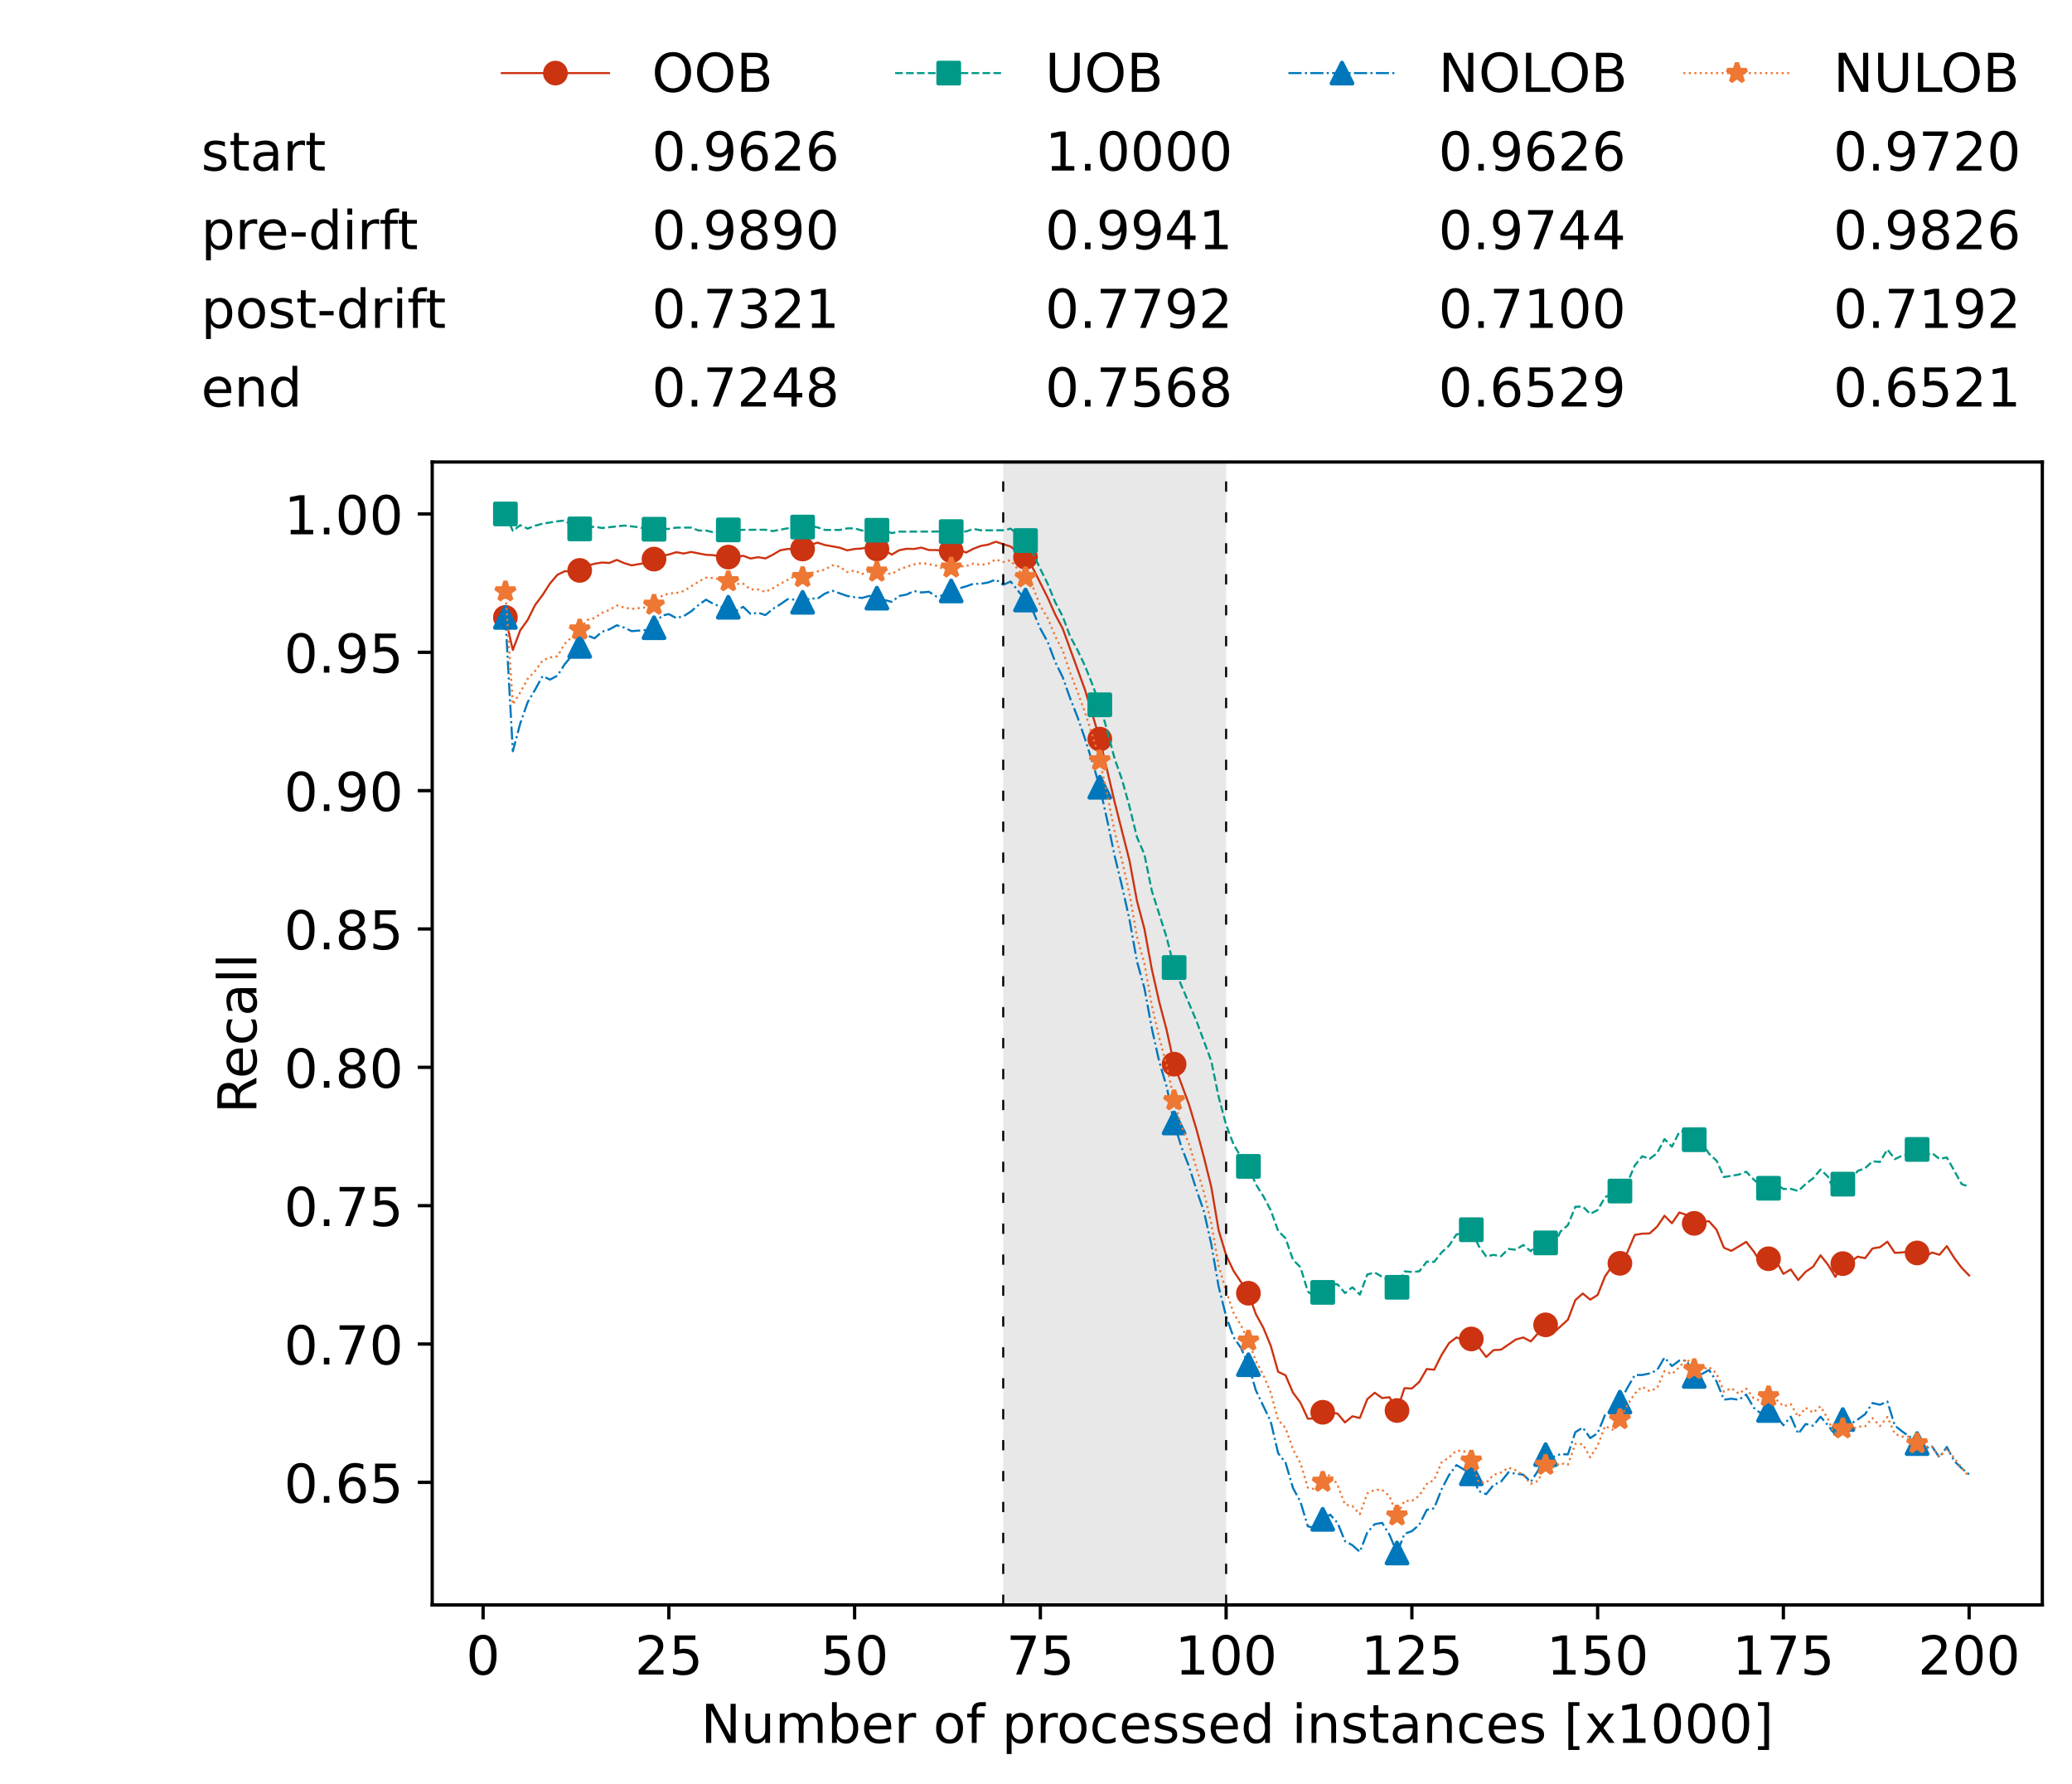<?xml version="1.0" encoding="utf-8" standalone="no"?>
<!DOCTYPE svg PUBLIC "-//W3C//DTD SVG 1.1//EN"
  "http://www.w3.org/Graphics/SVG/1.1/DTD/svg11.dtd">
<!-- Created with matplotlib (https://matplotlib.org/) -->
<svg height="432.615pt" version="1.1" viewBox="0 0 502.65 432.615" width="502.65pt" xmlns="http://www.w3.org/2000/svg" xmlns:xlink="http://www.w3.org/1999/xlink">
 <defs>
  <style type="text/css">*{stroke-linecap:butt;stroke-linejoin:round;}</style>
 </defs>
 <g id="figure_1">
  <g id="patch_1">
   <path d="M 0 432.615 
L 502.65 432.615 
L 502.65 0 
L 0 0 
z
" style="fill:#ffffff;"/>
  </g>
  <g id="axes_1">
   <g id="patch_2">
    <path d="M 104.85 389.252 
L 495.45 389.252 
L 495.45 112.052 
L 104.85 112.052 
z
" style="fill:#ffffff;"/>
   </g>
   <g id="patch_3">
    <path clip-path="url(#p7957f5e2de)" d="M 297.446 389.252 
L 297.446 112.052 
L 243.372 112.052 
L 243.372 389.252 
z
" style="fill:#d3d3d3;opacity:0.5;"/>
   </g>
   <g id="matplotlib.axis_1">
    <g id="xtick_1">
     <g id="line2d_1">
      <defs>
       <path d="M 0 0 
L 0 3.5 
" id="m0719d8eeb1" style="stroke:#000000;stroke-width:0.8;"/>
      </defs>
      <g>
       <use style="stroke:#000000;stroke-width:0.8;" x="117.197" xlink:href="#m0719d8eeb1" y="389.252"/>
      </g>
     </g>
     <g id="text_1">
      <!-- 0 -->
      <g transform="translate(113.061 406.13)scale(0.13 -0.13)">
       <defs>
        <path d="M 31.781 66.406 
Q 24.172 66.406 20.328 58.906 
Q 16.5 51.422 16.5 36.375 
Q 16.5 21.391 20.328 13.891 
Q 24.172 6.391 31.781 6.391 
Q 39.453 6.391 43.281 13.891 
Q 47.125 21.391 47.125 36.375 
Q 47.125 51.422 43.281 58.906 
Q 39.453 66.406 31.781 66.406 
z
M 31.781 74.219 
Q 44.047 74.219 50.516 64.516 
Q 56.984 54.828 56.984 36.375 
Q 56.984 17.969 50.516 8.266 
Q 44.047 -1.422 31.781 -1.422 
Q 19.531 -1.422 13.062 8.266 
Q 6.594 17.969 6.594 36.375 
Q 6.594 54.828 13.062 64.516 
Q 19.531 74.219 31.781 74.219 
z
" id="DejaVuSans-48"/>
       </defs>
       <use xlink:href="#DejaVuSans-48"/>
      </g>
     </g>
    </g>
    <g id="xtick_2">
     <g id="line2d_2">
      <g>
       <use style="stroke:#000000;stroke-width:0.8;" x="162.259" xlink:href="#m0719d8eeb1" y="389.252"/>
      </g>
     </g>
     <g id="text_2">
      <!-- 25 -->
      <g transform="translate(153.988 406.13)scale(0.13 -0.13)">
       <defs>
        <path d="M 19.188 8.297 
L 53.609 8.297 
L 53.609 0 
L 7.328 0 
L 7.328 8.297 
Q 12.938 14.109 22.625 23.891 
Q 32.328 33.688 34.812 36.531 
Q 39.547 41.844 41.422 45.531 
Q 43.312 49.219 43.312 52.781 
Q 43.312 58.594 39.234 62.25 
Q 35.156 65.922 28.609 65.922 
Q 23.969 65.922 18.812 64.312 
Q 13.672 62.703 7.812 59.422 
L 7.812 69.391 
Q 13.766 71.781 18.938 73 
Q 24.125 74.219 28.422 74.219 
Q 39.75 74.219 46.484 68.547 
Q 53.219 62.891 53.219 53.422 
Q 53.219 48.922 51.531 44.891 
Q 49.859 40.875 45.406 35.406 
Q 44.188 33.984 37.641 27.219 
Q 31.109 20.453 19.188 8.297 
z
" id="DejaVuSans-50"/>
        <path d="M 10.797 72.906 
L 49.516 72.906 
L 49.516 64.594 
L 19.828 64.594 
L 19.828 46.734 
Q 21.969 47.469 24.109 47.828 
Q 26.266 48.188 28.422 48.188 
Q 40.625 48.188 47.75 41.5 
Q 54.891 34.812 54.891 23.391 
Q 54.891 11.625 47.562 5.094 
Q 40.234 -1.422 26.906 -1.422 
Q 22.312 -1.422 17.547 -0.641 
Q 12.797 0.141 7.719 1.703 
L 7.719 11.625 
Q 12.109 9.234 16.797 8.062 
Q 21.484 6.891 26.703 6.891 
Q 35.156 6.891 40.078 11.328 
Q 45.016 15.766 45.016 23.391 
Q 45.016 31 40.078 35.438 
Q 35.156 39.891 26.703 39.891 
Q 22.75 39.891 18.812 39.016 
Q 14.891 38.141 10.797 36.281 
z
" id="DejaVuSans-53"/>
       </defs>
       <use xlink:href="#DejaVuSans-50"/>
       <use x="63.623" xlink:href="#DejaVuSans-53"/>
      </g>
     </g>
    </g>
    <g id="xtick_3">
     <g id="line2d_3">
      <g>
       <use style="stroke:#000000;stroke-width:0.8;" x="207.322" xlink:href="#m0719d8eeb1" y="389.252"/>
      </g>
     </g>
     <g id="text_3">
      <!-- 50 -->
      <g transform="translate(199.05 406.13)scale(0.13 -0.13)">
       <use xlink:href="#DejaVuSans-53"/>
       <use x="63.623" xlink:href="#DejaVuSans-48"/>
      </g>
     </g>
    </g>
    <g id="xtick_4">
     <g id="line2d_4">
      <g>
       <use style="stroke:#000000;stroke-width:0.8;" x="252.384" xlink:href="#m0719d8eeb1" y="389.252"/>
      </g>
     </g>
     <g id="text_4">
      <!-- 75 -->
      <g transform="translate(244.113 406.13)scale(0.13 -0.13)">
       <defs>
        <path d="M 8.203 72.906 
L 55.078 72.906 
L 55.078 68.703 
L 28.609 0 
L 18.312 0 
L 43.219 64.594 
L 8.203 64.594 
z
" id="DejaVuSans-55"/>
       </defs>
       <use xlink:href="#DejaVuSans-55"/>
       <use x="63.623" xlink:href="#DejaVuSans-53"/>
      </g>
     </g>
    </g>
    <g id="xtick_5">
     <g id="line2d_5">
      <g>
       <use style="stroke:#000000;stroke-width:0.8;" x="297.446" xlink:href="#m0719d8eeb1" y="389.252"/>
      </g>
     </g>
     <g id="text_5">
      <!-- 100 -->
      <g transform="translate(285.039 406.13)scale(0.13 -0.13)">
       <defs>
        <path d="M 12.406 8.297 
L 28.516 8.297 
L 28.516 63.922 
L 10.984 60.406 
L 10.984 69.391 
L 28.422 72.906 
L 38.281 72.906 
L 38.281 8.297 
L 54.391 8.297 
L 54.391 0 
L 12.406 0 
z
" id="DejaVuSans-49"/>
       </defs>
       <use xlink:href="#DejaVuSans-49"/>
       <use x="63.623" xlink:href="#DejaVuSans-48"/>
       <use x="127.246" xlink:href="#DejaVuSans-48"/>
      </g>
     </g>
    </g>
    <g id="xtick_6">
     <g id="line2d_6">
      <g>
       <use style="stroke:#000000;stroke-width:0.8;" x="342.509" xlink:href="#m0719d8eeb1" y="389.252"/>
      </g>
     </g>
     <g id="text_6">
      <!-- 125 -->
      <g transform="translate(330.102 406.13)scale(0.13 -0.13)">
       <use xlink:href="#DejaVuSans-49"/>
       <use x="63.623" xlink:href="#DejaVuSans-50"/>
       <use x="127.246" xlink:href="#DejaVuSans-53"/>
      </g>
     </g>
    </g>
    <g id="xtick_7">
     <g id="line2d_7">
      <g>
       <use style="stroke:#000000;stroke-width:0.8;" x="387.571" xlink:href="#m0719d8eeb1" y="389.252"/>
      </g>
     </g>
     <g id="text_7">
      <!-- 150 -->
      <g transform="translate(375.164 406.13)scale(0.13 -0.13)">
       <use xlink:href="#DejaVuSans-49"/>
       <use x="63.623" xlink:href="#DejaVuSans-53"/>
       <use x="127.246" xlink:href="#DejaVuSans-48"/>
      </g>
     </g>
    </g>
    <g id="xtick_8">
     <g id="line2d_8">
      <g>
       <use style="stroke:#000000;stroke-width:0.8;" x="432.633" xlink:href="#m0719d8eeb1" y="389.252"/>
      </g>
     </g>
     <g id="text_8">
      <!-- 175 -->
      <g transform="translate(420.226 406.13)scale(0.13 -0.13)">
       <use xlink:href="#DejaVuSans-49"/>
       <use x="63.623" xlink:href="#DejaVuSans-55"/>
       <use x="127.246" xlink:href="#DejaVuSans-53"/>
      </g>
     </g>
    </g>
    <g id="xtick_9">
     <g id="line2d_9">
      <g>
       <use style="stroke:#000000;stroke-width:0.8;" x="477.695" xlink:href="#m0719d8eeb1" y="389.252"/>
      </g>
     </g>
     <g id="text_9">
      <!-- 200 -->
      <g transform="translate(465.289 406.13)scale(0.13 -0.13)">
       <use xlink:href="#DejaVuSans-50"/>
       <use x="63.623" xlink:href="#DejaVuSans-48"/>
       <use x="127.246" xlink:href="#DejaVuSans-48"/>
      </g>
     </g>
    </g>
    <g id="text_10">
     <!-- Number of processed instances [x1000] -->
     <g transform="translate(170.025 422.711)scale(0.13 -0.13)">
      <defs>
       <path d="M 9.812 72.906 
L 23.094 72.906 
L 55.422 11.922 
L 55.422 72.906 
L 64.984 72.906 
L 64.984 0 
L 51.703 0 
L 19.391 60.984 
L 19.391 0 
L 9.812 0 
z
" id="DejaVuSans-78"/>
       <path d="M 8.5 21.578 
L 8.5 54.688 
L 17.484 54.688 
L 17.484 21.922 
Q 17.484 14.156 20.5 10.266 
Q 23.531 6.391 29.594 6.391 
Q 36.859 6.391 41.078 11.031 
Q 45.312 15.672 45.312 23.688 
L 45.312 54.688 
L 54.297 54.688 
L 54.297 0 
L 45.312 0 
L 45.312 8.406 
Q 42.047 3.422 37.719 1 
Q 33.406 -1.422 27.688 -1.422 
Q 18.266 -1.422 13.375 4.438 
Q 8.5 10.297 8.5 21.578 
z
M 31.109 56 
z
" id="DejaVuSans-117"/>
       <path d="M 52 44.188 
Q 55.375 50.25 60.062 53.125 
Q 64.75 56 71.094 56 
Q 79.641 56 84.281 50.016 
Q 88.922 44.047 88.922 33.016 
L 88.922 0 
L 79.891 0 
L 79.891 32.719 
Q 79.891 40.578 77.094 44.375 
Q 74.312 48.188 68.609 48.188 
Q 61.625 48.188 57.562 43.547 
Q 53.516 38.922 53.516 30.906 
L 53.516 0 
L 44.484 0 
L 44.484 32.719 
Q 44.484 40.625 41.703 44.406 
Q 38.922 48.188 33.109 48.188 
Q 26.219 48.188 22.156 43.531 
Q 18.109 38.875 18.109 30.906 
L 18.109 0 
L 9.078 0 
L 9.078 54.688 
L 18.109 54.688 
L 18.109 46.188 
Q 21.188 51.219 25.484 53.609 
Q 29.781 56 35.688 56 
Q 41.656 56 45.828 52.969 
Q 50 49.953 52 44.188 
z
" id="DejaVuSans-109"/>
       <path d="M 48.688 27.297 
Q 48.688 37.203 44.609 42.844 
Q 40.531 48.484 33.406 48.484 
Q 26.266 48.484 22.188 42.844 
Q 18.109 37.203 18.109 27.297 
Q 18.109 17.391 22.188 11.75 
Q 26.266 6.109 33.406 6.109 
Q 40.531 6.109 44.609 11.75 
Q 48.688 17.391 48.688 27.297 
z
M 18.109 46.391 
Q 20.953 51.266 25.266 53.625 
Q 29.594 56 35.594 56 
Q 45.562 56 51.781 48.094 
Q 58.016 40.188 58.016 27.297 
Q 58.016 14.406 51.781 6.484 
Q 45.562 -1.422 35.594 -1.422 
Q 29.594 -1.422 25.266 0.953 
Q 20.953 3.328 18.109 8.203 
L 18.109 0 
L 9.078 0 
L 9.078 75.984 
L 18.109 75.984 
z
" id="DejaVuSans-98"/>
       <path d="M 56.203 29.594 
L 56.203 25.203 
L 14.891 25.203 
Q 15.484 15.922 20.484 11.062 
Q 25.484 6.203 34.422 6.203 
Q 39.594 6.203 44.453 7.469 
Q 49.312 8.734 54.109 11.281 
L 54.109 2.781 
Q 49.266 0.734 44.188 -0.344 
Q 39.109 -1.422 33.891 -1.422 
Q 20.797 -1.422 13.156 6.188 
Q 5.516 13.812 5.516 26.812 
Q 5.516 40.234 12.766 48.109 
Q 20.016 56 32.328 56 
Q 43.359 56 49.781 48.891 
Q 56.203 41.797 56.203 29.594 
z
M 47.219 32.234 
Q 47.125 39.594 43.094 43.984 
Q 39.062 48.391 32.422 48.391 
Q 24.906 48.391 20.391 44.141 
Q 15.875 39.891 15.188 32.172 
z
" id="DejaVuSans-101"/>
       <path d="M 41.109 46.297 
Q 39.594 47.172 37.812 47.578 
Q 36.031 48 33.891 48 
Q 26.266 48 22.188 43.047 
Q 18.109 38.094 18.109 28.812 
L 18.109 0 
L 9.078 0 
L 9.078 54.688 
L 18.109 54.688 
L 18.109 46.188 
Q 20.953 51.172 25.484 53.578 
Q 30.031 56 36.531 56 
Q 37.453 56 38.578 55.875 
Q 39.703 55.766 41.062 55.516 
z
" id="DejaVuSans-114"/>
       <path id="DejaVuSans-32"/>
       <path d="M 30.609 48.391 
Q 23.391 48.391 19.188 42.75 
Q 14.984 37.109 14.984 27.297 
Q 14.984 17.484 19.156 11.844 
Q 23.344 6.203 30.609 6.203 
Q 37.797 6.203 41.984 11.859 
Q 46.188 17.531 46.188 27.297 
Q 46.188 37.016 41.984 42.703 
Q 37.797 48.391 30.609 48.391 
z
M 30.609 56 
Q 42.328 56 49.016 48.375 
Q 55.719 40.766 55.719 27.297 
Q 55.719 13.875 49.016 6.219 
Q 42.328 -1.422 30.609 -1.422 
Q 18.844 -1.422 12.172 6.219 
Q 5.516 13.875 5.516 27.297 
Q 5.516 40.766 12.172 48.375 
Q 18.844 56 30.609 56 
z
" id="DejaVuSans-111"/>
       <path d="M 37.109 75.984 
L 37.109 68.5 
L 28.516 68.5 
Q 23.688 68.5 21.797 66.547 
Q 19.922 64.594 19.922 59.516 
L 19.922 54.688 
L 34.719 54.688 
L 34.719 47.703 
L 19.922 47.703 
L 19.922 0 
L 10.891 0 
L 10.891 47.703 
L 2.297 47.703 
L 2.297 54.688 
L 10.891 54.688 
L 10.891 58.5 
Q 10.891 67.625 15.141 71.797 
Q 19.391 75.984 28.609 75.984 
z
" id="DejaVuSans-102"/>
       <path d="M 18.109 8.203 
L 18.109 -20.797 
L 9.078 -20.797 
L 9.078 54.688 
L 18.109 54.688 
L 18.109 46.391 
Q 20.953 51.266 25.266 53.625 
Q 29.594 56 35.594 56 
Q 45.562 56 51.781 48.094 
Q 58.016 40.188 58.016 27.297 
Q 58.016 14.406 51.781 6.484 
Q 45.562 -1.422 35.594 -1.422 
Q 29.594 -1.422 25.266 0.953 
Q 20.953 3.328 18.109 8.203 
z
M 48.688 27.297 
Q 48.688 37.203 44.609 42.844 
Q 40.531 48.484 33.406 48.484 
Q 26.266 48.484 22.188 42.844 
Q 18.109 37.203 18.109 27.297 
Q 18.109 17.391 22.188 11.75 
Q 26.266 6.109 33.406 6.109 
Q 40.531 6.109 44.609 11.75 
Q 48.688 17.391 48.688 27.297 
z
" id="DejaVuSans-112"/>
       <path d="M 48.781 52.594 
L 48.781 44.188 
Q 44.969 46.297 41.141 47.344 
Q 37.312 48.391 33.406 48.391 
Q 24.656 48.391 19.812 42.844 
Q 14.984 37.312 14.984 27.297 
Q 14.984 17.281 19.812 11.734 
Q 24.656 6.203 33.406 6.203 
Q 37.312 6.203 41.141 7.25 
Q 44.969 8.297 48.781 10.406 
L 48.781 2.094 
Q 45.016 0.344 40.984 -0.531 
Q 36.969 -1.422 32.422 -1.422 
Q 20.062 -1.422 12.781 6.344 
Q 5.516 14.109 5.516 27.297 
Q 5.516 40.672 12.859 48.328 
Q 20.219 56 33.016 56 
Q 37.156 56 41.109 55.141 
Q 45.062 54.297 48.781 52.594 
z
" id="DejaVuSans-99"/>
       <path d="M 44.281 53.078 
L 44.281 44.578 
Q 40.484 46.531 36.375 47.5 
Q 32.281 48.484 27.875 48.484 
Q 21.188 48.484 17.844 46.438 
Q 14.5 44.391 14.5 40.281 
Q 14.5 37.156 16.891 35.375 
Q 19.281 33.594 26.516 31.984 
L 29.594 31.297 
Q 39.156 29.25 43.188 25.516 
Q 47.219 21.781 47.219 15.094 
Q 47.219 7.469 41.188 3.016 
Q 35.156 -1.422 24.609 -1.422 
Q 20.219 -1.422 15.453 -0.562 
Q 10.688 0.297 5.422 2 
L 5.422 11.281 
Q 10.406 8.688 15.234 7.391 
Q 20.062 6.109 24.812 6.109 
Q 31.156 6.109 34.562 8.281 
Q 37.984 10.453 37.984 14.406 
Q 37.984 18.062 35.516 20.016 
Q 33.062 21.969 24.703 23.781 
L 21.578 24.516 
Q 13.234 26.266 9.516 29.906 
Q 5.812 33.547 5.812 39.891 
Q 5.812 47.609 11.281 51.797 
Q 16.75 56 26.812 56 
Q 31.781 56 36.172 55.266 
Q 40.578 54.547 44.281 53.078 
z
" id="DejaVuSans-115"/>
       <path d="M 45.406 46.391 
L 45.406 75.984 
L 54.391 75.984 
L 54.391 0 
L 45.406 0 
L 45.406 8.203 
Q 42.578 3.328 38.25 0.953 
Q 33.938 -1.422 27.875 -1.422 
Q 17.969 -1.422 11.734 6.484 
Q 5.516 14.406 5.516 27.297 
Q 5.516 40.188 11.734 48.094 
Q 17.969 56 27.875 56 
Q 33.938 56 38.25 53.625 
Q 42.578 51.266 45.406 46.391 
z
M 14.797 27.297 
Q 14.797 17.391 18.875 11.75 
Q 22.953 6.109 30.078 6.109 
Q 37.203 6.109 41.297 11.75 
Q 45.406 17.391 45.406 27.297 
Q 45.406 37.203 41.297 42.844 
Q 37.203 48.484 30.078 48.484 
Q 22.953 48.484 18.875 42.844 
Q 14.797 37.203 14.797 27.297 
z
" id="DejaVuSans-100"/>
       <path d="M 9.422 54.688 
L 18.406 54.688 
L 18.406 0 
L 9.422 0 
z
M 9.422 75.984 
L 18.406 75.984 
L 18.406 64.594 
L 9.422 64.594 
z
" id="DejaVuSans-105"/>
       <path d="M 54.891 33.016 
L 54.891 0 
L 45.906 0 
L 45.906 32.719 
Q 45.906 40.484 42.875 44.328 
Q 39.844 48.188 33.797 48.188 
Q 26.516 48.188 22.312 43.547 
Q 18.109 38.922 18.109 30.906 
L 18.109 0 
L 9.078 0 
L 9.078 54.688 
L 18.109 54.688 
L 18.109 46.188 
Q 21.344 51.125 25.703 53.562 
Q 30.078 56 35.797 56 
Q 45.219 56 50.047 50.172 
Q 54.891 44.344 54.891 33.016 
z
" id="DejaVuSans-110"/>
       <path d="M 18.312 70.219 
L 18.312 54.688 
L 36.812 54.688 
L 36.812 47.703 
L 18.312 47.703 
L 18.312 18.016 
Q 18.312 11.328 20.141 9.422 
Q 21.969 7.516 27.594 7.516 
L 36.812 7.516 
L 36.812 0 
L 27.594 0 
Q 17.188 0 13.234 3.875 
Q 9.281 7.766 9.281 18.016 
L 9.281 47.703 
L 2.688 47.703 
L 2.688 54.688 
L 9.281 54.688 
L 9.281 70.219 
z
" id="DejaVuSans-116"/>
       <path d="M 34.281 27.484 
Q 23.391 27.484 19.188 25 
Q 14.984 22.516 14.984 16.5 
Q 14.984 11.719 18.141 8.906 
Q 21.297 6.109 26.703 6.109 
Q 34.188 6.109 38.703 11.406 
Q 43.219 16.703 43.219 25.484 
L 43.219 27.484 
z
M 52.203 31.203 
L 52.203 0 
L 43.219 0 
L 43.219 8.297 
Q 40.141 3.328 35.547 0.953 
Q 30.953 -1.422 24.312 -1.422 
Q 15.922 -1.422 10.953 3.297 
Q 6 8.016 6 15.922 
Q 6 25.141 12.172 29.828 
Q 18.359 34.516 30.609 34.516 
L 43.219 34.516 
L 43.219 35.406 
Q 43.219 41.609 39.141 45 
Q 35.062 48.391 27.688 48.391 
Q 23 48.391 18.547 47.266 
Q 14.109 46.141 10.016 43.891 
L 10.016 52.203 
Q 14.938 54.109 19.578 55.047 
Q 24.219 56 28.609 56 
Q 40.484 56 46.344 49.844 
Q 52.203 43.703 52.203 31.203 
z
" id="DejaVuSans-97"/>
       <path d="M 8.594 75.984 
L 29.297 75.984 
L 29.297 69 
L 17.578 69 
L 17.578 -6.203 
L 29.297 -6.203 
L 29.297 -13.188 
L 8.594 -13.188 
z
" id="DejaVuSans-91"/>
       <path d="M 54.891 54.688 
L 35.109 28.078 
L 55.906 0 
L 45.312 0 
L 29.391 21.484 
L 13.484 0 
L 2.875 0 
L 24.125 28.609 
L 4.688 54.688 
L 15.281 54.688 
L 29.781 35.203 
L 44.281 54.688 
z
" id="DejaVuSans-120"/>
       <path d="M 30.422 75.984 
L 30.422 -13.188 
L 9.719 -13.188 
L 9.719 -6.203 
L 21.391 -6.203 
L 21.391 69 
L 9.719 69 
L 9.719 75.984 
z
" id="DejaVuSans-93"/>
      </defs>
      <use xlink:href="#DejaVuSans-78"/>
      <use x="74.805" xlink:href="#DejaVuSans-117"/>
      <use x="138.184" xlink:href="#DejaVuSans-109"/>
      <use x="235.596" xlink:href="#DejaVuSans-98"/>
      <use x="299.072" xlink:href="#DejaVuSans-101"/>
      <use x="360.596" xlink:href="#DejaVuSans-114"/>
      <use x="401.709" xlink:href="#DejaVuSans-32"/>
      <use x="433.496" xlink:href="#DejaVuSans-111"/>
      <use x="494.678" xlink:href="#DejaVuSans-102"/>
      <use x="529.883" xlink:href="#DejaVuSans-32"/>
      <use x="561.67" xlink:href="#DejaVuSans-112"/>
      <use x="625.146" xlink:href="#DejaVuSans-114"/>
      <use x="664.01" xlink:href="#DejaVuSans-111"/>
      <use x="725.191" xlink:href="#DejaVuSans-99"/>
      <use x="780.172" xlink:href="#DejaVuSans-101"/>
      <use x="841.695" xlink:href="#DejaVuSans-115"/>
      <use x="893.795" xlink:href="#DejaVuSans-115"/>
      <use x="945.895" xlink:href="#DejaVuSans-101"/>
      <use x="1007.418" xlink:href="#DejaVuSans-100"/>
      <use x="1070.895" xlink:href="#DejaVuSans-32"/>
      <use x="1102.682" xlink:href="#DejaVuSans-105"/>
      <use x="1130.465" xlink:href="#DejaVuSans-110"/>
      <use x="1193.844" xlink:href="#DejaVuSans-115"/>
      <use x="1245.943" xlink:href="#DejaVuSans-116"/>
      <use x="1285.152" xlink:href="#DejaVuSans-97"/>
      <use x="1346.432" xlink:href="#DejaVuSans-110"/>
      <use x="1409.811" xlink:href="#DejaVuSans-99"/>
      <use x="1464.791" xlink:href="#DejaVuSans-101"/>
      <use x="1526.314" xlink:href="#DejaVuSans-115"/>
      <use x="1578.414" xlink:href="#DejaVuSans-32"/>
      <use x="1610.201" xlink:href="#DejaVuSans-91"/>
      <use x="1649.215" xlink:href="#DejaVuSans-120"/>
      <use x="1708.395" xlink:href="#DejaVuSans-49"/>
      <use x="1772.018" xlink:href="#DejaVuSans-48"/>
      <use x="1835.641" xlink:href="#DejaVuSans-48"/>
      <use x="1899.264" xlink:href="#DejaVuSans-48"/>
      <use x="1962.887" xlink:href="#DejaVuSans-93"/>
     </g>
    </g>
   </g>
   <g id="matplotlib.axis_2">
    <g id="ytick_1">
     <g id="line2d_10">
      <defs>
       <path d="M 0 0 
L -3.5 0 
" id="m3e8375d64a" style="stroke:#000000;stroke-width:0.8;"/>
      </defs>
      <g>
       <use style="stroke:#000000;stroke-width:0.8;" x="104.85" xlink:href="#m3e8375d64a" y="359.522"/>
      </g>
     </g>
     <g id="text_11">
      <!-- 0.65 -->
      <g transform="translate(68.905 364.461)scale(0.13 -0.13)">
       <defs>
        <path d="M 10.688 12.406 
L 21 12.406 
L 21 0 
L 10.688 0 
z
" id="DejaVuSans-46"/>
        <path d="M 33.016 40.375 
Q 26.375 40.375 22.484 35.828 
Q 18.609 31.297 18.609 23.391 
Q 18.609 15.531 22.484 10.953 
Q 26.375 6.391 33.016 6.391 
Q 39.656 6.391 43.531 10.953 
Q 47.406 15.531 47.406 23.391 
Q 47.406 31.297 43.531 35.828 
Q 39.656 40.375 33.016 40.375 
z
M 52.594 71.297 
L 52.594 62.312 
Q 48.875 64.062 45.094 64.984 
Q 41.312 65.922 37.594 65.922 
Q 27.828 65.922 22.672 59.328 
Q 17.531 52.734 16.797 39.406 
Q 19.672 43.656 24.016 45.922 
Q 28.375 48.188 33.594 48.188 
Q 44.578 48.188 50.953 41.516 
Q 57.328 34.859 57.328 23.391 
Q 57.328 12.156 50.688 5.359 
Q 44.047 -1.422 33.016 -1.422 
Q 20.359 -1.422 13.672 8.266 
Q 6.984 17.969 6.984 36.375 
Q 6.984 53.656 15.188 63.938 
Q 23.391 74.219 37.203 74.219 
Q 40.922 74.219 44.703 73.484 
Q 48.484 72.75 52.594 71.297 
z
" id="DejaVuSans-54"/>
       </defs>
       <use xlink:href="#DejaVuSans-48"/>
       <use x="63.623" xlink:href="#DejaVuSans-46"/>
       <use x="95.41" xlink:href="#DejaVuSans-54"/>
       <use x="159.033" xlink:href="#DejaVuSans-53"/>
      </g>
     </g>
    </g>
    <g id="ytick_2">
     <g id="line2d_11">
      <g>
       <use style="stroke:#000000;stroke-width:0.8;" x="104.85" xlink:href="#m3e8375d64a" y="325.969"/>
      </g>
     </g>
     <g id="text_12">
      <!-- 0.70 -->
      <g transform="translate(68.905 330.908)scale(0.13 -0.13)">
       <use xlink:href="#DejaVuSans-48"/>
       <use x="63.623" xlink:href="#DejaVuSans-46"/>
       <use x="95.41" xlink:href="#DejaVuSans-55"/>
       <use x="159.033" xlink:href="#DejaVuSans-48"/>
      </g>
     </g>
    </g>
    <g id="ytick_3">
     <g id="line2d_12">
      <g>
       <use style="stroke:#000000;stroke-width:0.8;" x="104.85" xlink:href="#m3e8375d64a" y="292.416"/>
      </g>
     </g>
     <g id="text_13">
      <!-- 0.75 -->
      <g transform="translate(68.905 297.355)scale(0.13 -0.13)">
       <use xlink:href="#DejaVuSans-48"/>
       <use x="63.623" xlink:href="#DejaVuSans-46"/>
       <use x="95.41" xlink:href="#DejaVuSans-55"/>
       <use x="159.033" xlink:href="#DejaVuSans-53"/>
      </g>
     </g>
    </g>
    <g id="ytick_4">
     <g id="line2d_13">
      <g>
       <use style="stroke:#000000;stroke-width:0.8;" x="104.85" xlink:href="#m3e8375d64a" y="258.863"/>
      </g>
     </g>
     <g id="text_14">
      <!-- 0.80 -->
      <g transform="translate(68.905 263.802)scale(0.13 -0.13)">
       <defs>
        <path d="M 31.781 34.625 
Q 24.75 34.625 20.719 30.859 
Q 16.703 27.094 16.703 20.516 
Q 16.703 13.922 20.719 10.156 
Q 24.75 6.391 31.781 6.391 
Q 38.812 6.391 42.859 10.172 
Q 46.922 13.969 46.922 20.516 
Q 46.922 27.094 42.891 30.859 
Q 38.875 34.625 31.781 34.625 
z
M 21.922 38.812 
Q 15.578 40.375 12.031 44.719 
Q 8.5 49.078 8.5 55.328 
Q 8.5 64.062 14.719 69.141 
Q 20.953 74.219 31.781 74.219 
Q 42.672 74.219 48.875 69.141 
Q 55.078 64.062 55.078 55.328 
Q 55.078 49.078 51.531 44.719 
Q 48 40.375 41.703 38.812 
Q 48.828 37.156 52.797 32.312 
Q 56.781 27.484 56.781 20.516 
Q 56.781 9.906 50.312 4.234 
Q 43.844 -1.422 31.781 -1.422 
Q 19.734 -1.422 13.25 4.234 
Q 6.781 9.906 6.781 20.516 
Q 6.781 27.484 10.781 32.312 
Q 14.797 37.156 21.922 38.812 
z
M 18.312 54.391 
Q 18.312 48.734 21.844 45.562 
Q 25.391 42.391 31.781 42.391 
Q 38.141 42.391 41.719 45.562 
Q 45.312 48.734 45.312 54.391 
Q 45.312 60.062 41.719 63.234 
Q 38.141 66.406 31.781 66.406 
Q 25.391 66.406 21.844 63.234 
Q 18.312 60.062 18.312 54.391 
z
" id="DejaVuSans-56"/>
       </defs>
       <use xlink:href="#DejaVuSans-48"/>
       <use x="63.623" xlink:href="#DejaVuSans-46"/>
       <use x="95.41" xlink:href="#DejaVuSans-56"/>
       <use x="159.033" xlink:href="#DejaVuSans-48"/>
      </g>
     </g>
    </g>
    <g id="ytick_5">
     <g id="line2d_14">
      <g>
       <use style="stroke:#000000;stroke-width:0.8;" x="104.85" xlink:href="#m3e8375d64a" y="225.311"/>
      </g>
     </g>
     <g id="text_15">
      <!-- 0.85 -->
      <g transform="translate(68.905 230.249)scale(0.13 -0.13)">
       <use xlink:href="#DejaVuSans-48"/>
       <use x="63.623" xlink:href="#DejaVuSans-46"/>
       <use x="95.41" xlink:href="#DejaVuSans-56"/>
       <use x="159.033" xlink:href="#DejaVuSans-53"/>
      </g>
     </g>
    </g>
    <g id="ytick_6">
     <g id="line2d_15">
      <g>
       <use style="stroke:#000000;stroke-width:0.8;" x="104.85" xlink:href="#m3e8375d64a" y="191.758"/>
      </g>
     </g>
     <g id="text_16">
      <!-- 0.90 -->
      <g transform="translate(68.905 196.697)scale(0.13 -0.13)">
       <defs>
        <path d="M 10.984 1.516 
L 10.984 10.5 
Q 14.703 8.734 18.5 7.812 
Q 22.312 6.891 25.984 6.891 
Q 35.75 6.891 40.891 13.453 
Q 46.047 20.016 46.781 33.406 
Q 43.953 29.203 39.594 26.953 
Q 35.25 24.703 29.984 24.703 
Q 19.047 24.703 12.672 31.312 
Q 6.297 37.938 6.297 49.422 
Q 6.297 60.641 12.938 67.422 
Q 19.578 74.219 30.609 74.219 
Q 43.266 74.219 49.922 64.516 
Q 56.594 54.828 56.594 36.375 
Q 56.594 19.141 48.406 8.859 
Q 40.234 -1.422 26.422 -1.422 
Q 22.703 -1.422 18.891 -0.688 
Q 15.094 0.047 10.984 1.516 
z
M 30.609 32.422 
Q 37.25 32.422 41.125 36.953 
Q 45.016 41.5 45.016 49.422 
Q 45.016 57.281 41.125 61.844 
Q 37.25 66.406 30.609 66.406 
Q 23.969 66.406 20.094 61.844 
Q 16.219 57.281 16.219 49.422 
Q 16.219 41.5 20.094 36.953 
Q 23.969 32.422 30.609 32.422 
z
" id="DejaVuSans-57"/>
       </defs>
       <use xlink:href="#DejaVuSans-48"/>
       <use x="63.623" xlink:href="#DejaVuSans-46"/>
       <use x="95.41" xlink:href="#DejaVuSans-57"/>
       <use x="159.033" xlink:href="#DejaVuSans-48"/>
      </g>
     </g>
    </g>
    <g id="ytick_7">
     <g id="line2d_16">
      <g>
       <use style="stroke:#000000;stroke-width:0.8;" x="104.85" xlink:href="#m3e8375d64a" y="158.205"/>
      </g>
     </g>
     <g id="text_17">
      <!-- 0.95 -->
      <g transform="translate(68.905 163.144)scale(0.13 -0.13)">
       <use xlink:href="#DejaVuSans-48"/>
       <use x="63.623" xlink:href="#DejaVuSans-46"/>
       <use x="95.41" xlink:href="#DejaVuSans-57"/>
       <use x="159.033" xlink:href="#DejaVuSans-53"/>
      </g>
     </g>
    </g>
    <g id="ytick_8">
     <g id="line2d_17">
      <g>
       <use style="stroke:#000000;stroke-width:0.8;" x="104.85" xlink:href="#m3e8375d64a" y="124.652"/>
      </g>
     </g>
     <g id="text_18">
      <!-- 1.00 -->
      <g transform="translate(68.905 129.591)scale(0.13 -0.13)">
       <use xlink:href="#DejaVuSans-49"/>
       <use x="63.623" xlink:href="#DejaVuSans-46"/>
       <use x="95.41" xlink:href="#DejaVuSans-48"/>
       <use x="159.033" xlink:href="#DejaVuSans-48"/>
      </g>
     </g>
    </g>
    <g id="text_19">
     <!-- Recall -->
     <g transform="translate(62.201 270.044)rotate(-90)scale(0.13 -0.13)">
      <defs>
       <path d="M 44.391 34.188 
Q 47.562 33.109 50.562 29.594 
Q 53.562 26.078 56.594 19.922 
L 66.609 0 
L 56 0 
L 46.688 18.703 
Q 43.062 26.031 39.672 28.422 
Q 36.281 30.812 30.422 30.812 
L 19.672 30.812 
L 19.672 0 
L 9.812 0 
L 9.812 72.906 
L 32.078 72.906 
Q 44.578 72.906 50.734 67.672 
Q 56.891 62.453 56.891 51.906 
Q 56.891 45.016 53.688 40.469 
Q 50.484 35.938 44.391 34.188 
z
M 19.672 64.797 
L 19.672 38.922 
L 32.078 38.922 
Q 39.203 38.922 42.844 42.219 
Q 46.484 45.516 46.484 51.906 
Q 46.484 58.297 42.844 61.547 
Q 39.203 64.797 32.078 64.797 
z
" id="DejaVuSans-82"/>
       <path d="M 9.422 75.984 
L 18.406 75.984 
L 18.406 0 
L 9.422 0 
z
" id="DejaVuSans-108"/>
      </defs>
      <use xlink:href="#DejaVuSans-82"/>
      <use x="64.982" xlink:href="#DejaVuSans-101"/>
      <use x="126.506" xlink:href="#DejaVuSans-99"/>
      <use x="181.486" xlink:href="#DejaVuSans-97"/>
      <use x="242.766" xlink:href="#DejaVuSans-108"/>
      <use x="270.549" xlink:href="#DejaVuSans-108"/>
     </g>
    </g>
   </g>
   <g id="line2d_18"/>
   <g id="line2d_19"/>
   <g id="line2d_20"/>
   <g id="line2d_21"/>
   <g id="line2d_22"/>
   <g id="line2d_23">
    <path clip-path="url(#p7957f5e2de)" d="M 122.605 149.738 
L 124.407 157.654 
L 126.21 152.867 
L 128.012 150.347 
L 129.815 146.733 
L 131.617 144.324 
L 133.419 141.514 
L 135.222 139.406 
L 137.024 138.535 
L 138.827 138.575 
L 140.629 138.343 
L 142.432 137.202 
L 144.234 136.733 
L 146.037 136.434 
L 147.839 136.534 
L 149.642 135.792 
L 151.444 136.585 
L 153.247 137.112 
L 156.852 136.502 
L 160.457 134.825 
L 162.259 134.487 
L 164.062 133.933 
L 165.864 134.251 
L 167.667 133.87 
L 171.272 134.562 
L 173.074 134.646 
L 174.877 134.97 
L 176.679 135.115 
L 178.482 135.115 
L 180.284 134.792 
L 182.087 135.457 
L 183.889 135.139 
L 185.692 135.436 
L 187.494 134.53 
L 189.297 133.459 
L 191.099 133.146 
L 194.704 133.158 
L 196.507 132.2 
L 198.309 131.606 
L 200.112 132.185 
L 203.717 132.829 
L 205.519 133.483 
L 207.322 133.144 
L 209.124 133.03 
L 210.927 132.581 
L 212.729 133.134 
L 214.532 133.469 
L 216.334 134.507 
L 218.137 133.447 
L 219.939 133.101 
L 221.742 133.14 
L 223.544 132.814 
L 225.347 133.403 
L 227.149 133.403 
L 228.952 133.618 
L 230.754 133.596 
L 232.557 133.288 
L 234.359 134.01 
L 236.162 133.078 
L 237.964 132.396 
L 239.767 132.08 
L 241.569 131.39 
L 245.174 132.551 
L 246.976 133.987 
L 248.779 135.142 
L 250.581 137.827 
L 254.186 144.999 
L 255.989 149.055 
L 257.791 152.416 
L 263.199 167.274 
L 266.804 179.266 
L 270.409 194.562 
L 274.014 208.772 
L 275.816 218.502 
L 277.619 225.269 
L 279.421 235.075 
L 281.224 243.024 
L 283.026 249.87 
L 284.829 258.095 
L 288.434 267.882 
L 290.236 273.85 
L 292.039 280.579 
L 293.841 287.851 
L 295.644 298.428 
L 297.446 304.427 
L 299.249 308.225 
L 302.854 313.653 
L 304.656 318.697 
L 306.459 321.99 
L 308.261 326.347 
L 310.064 332.701 
L 311.866 333.567 
L 313.669 337.775 
L 315.471 340.186 
L 317.274 344.083 
L 319.076 344.021 
L 320.879 342.525 
L 322.681 342.581 
L 324.484 342.848 
L 326.286 344.988 
L 328.089 343.49 
L 329.891 343.911 
L 331.694 339.336 
L 333.496 337.785 
L 335.299 339.072 
L 337.101 338.88 
L 338.904 342.096 
L 340.706 336.681 
L 342.509 336.761 
L 344.311 335.154 
L 346.114 332.029 
L 347.916 332.207 
L 349.719 328.611 
L 351.521 325.755 
L 353.324 324.373 
L 355.126 325.012 
L 356.928 324.743 
L 358.731 326.711 
L 360.533 329.107 
L 362.336 327.446 
L 364.138 327.342 
L 367.743 324.869 
L 369.546 324.385 
L 371.348 325.342 
L 374.953 321.322 
L 376.756 323.336 
L 380.361 320.07 
L 382.163 315.315 
L 383.966 313.718 
L 385.768 315.209 
L 387.571 314.078 
L 389.373 309.562 
L 391.176 306.978 
L 392.978 306.402 
L 394.781 303.717 
L 396.583 299.504 
L 398.386 299.211 
L 400.188 299.146 
L 401.991 297.517 
L 403.793 294.86 
L 405.596 296.678 
L 407.398 294.068 
L 409.201 294.68 
L 411.003 296.706 
L 412.806 296.192 
L 414.608 296.224 
L 416.411 298.242 
L 418.213 302.626 
L 420.016 303.378 
L 423.621 301.203 
L 425.423 303.496 
L 427.226 306.354 
L 429.028 305.285 
L 430.831 305.746 
L 432.633 308.957 
L 434.436 307.883 
L 436.238 310.449 
L 438.041 308.451 
L 439.843 307.219 
L 441.646 304.46 
L 443.448 306.727 
L 445.251 309.691 
L 447.053 306.475 
L 448.856 306.106 
L 450.658 304.774 
L 452.461 305.152 
L 454.263 302.791 
L 456.066 302.49 
L 457.868 301.153 
L 459.671 303.868 
L 461.473 303.763 
L 463.276 303.449 
L 465.078 303.882 
L 466.881 304.906 
L 468.683 303.772 
L 470.485 304.329 
L 472.288 302.232 
L 474.09 305.102 
L 475.893 307.49 
L 477.695 309.346 
L 477.695 309.346 
" style="fill:none;stroke:#cc3311;stroke-linecap:square;stroke-width:0.5;"/>
    <defs>
     <path d="M 0 2.5 
C 0.663 2.5 1.299 2.237 1.768 1.768 
C 2.237 1.299 2.5 0.663 2.5 0 
C 2.5 -0.663 2.237 -1.299 1.768 -1.768 
C 1.299 -2.237 0.663 -2.5 0 -2.5 
C -0.663 -2.5 -1.299 -2.237 -1.768 -1.768 
C -2.237 -1.299 -2.5 -0.663 -2.5 0 
C -2.5 0.663 -2.237 1.299 -1.768 1.768 
C -1.299 2.237 -0.663 2.5 0 2.5 
z
" id="maa432f3a54" style="stroke:#cc3311;"/>
    </defs>
    <g clip-path="url(#p7957f5e2de)">
     <use style="fill:#cc3311;stroke:#cc3311;" x="122.605" xlink:href="#maa432f3a54" y="149.738"/>
     <use style="fill:#cc3311;stroke:#cc3311;" x="140.629" xlink:href="#maa432f3a54" y="138.343"/>
     <use style="fill:#cc3311;stroke:#cc3311;" x="158.654" xlink:href="#maa432f3a54" y="135.605"/>
     <use style="fill:#cc3311;stroke:#cc3311;" x="176.679" xlink:href="#maa432f3a54" y="135.115"/>
     <use style="fill:#cc3311;stroke:#cc3311;" x="194.704" xlink:href="#maa432f3a54" y="133.158"/>
     <use style="fill:#cc3311;stroke:#cc3311;" x="212.729" xlink:href="#maa432f3a54" y="133.134"/>
     <use style="fill:#cc3311;stroke:#cc3311;" x="230.754" xlink:href="#maa432f3a54" y="133.596"/>
     <use style="fill:#cc3311;stroke:#cc3311;" x="248.779" xlink:href="#maa432f3a54" y="135.142"/>
     <use style="fill:#cc3311;stroke:#cc3311;" x="266.804" xlink:href="#maa432f3a54" y="179.266"/>
     <use style="fill:#cc3311;stroke:#cc3311;" x="284.829" xlink:href="#maa432f3a54" y="258.095"/>
     <use style="fill:#cc3311;stroke:#cc3311;" x="302.854" xlink:href="#maa432f3a54" y="313.653"/>
     <use style="fill:#cc3311;stroke:#cc3311;" x="320.879" xlink:href="#maa432f3a54" y="342.525"/>
     <use style="fill:#cc3311;stroke:#cc3311;" x="338.904" xlink:href="#maa432f3a54" y="342.096"/>
     <use style="fill:#cc3311;stroke:#cc3311;" x="356.928" xlink:href="#maa432f3a54" y="324.743"/>
     <use style="fill:#cc3311;stroke:#cc3311;" x="374.953" xlink:href="#maa432f3a54" y="321.322"/>
     <use style="fill:#cc3311;stroke:#cc3311;" x="392.978" xlink:href="#maa432f3a54" y="306.402"/>
     <use style="fill:#cc3311;stroke:#cc3311;" x="411.003" xlink:href="#maa432f3a54" y="296.706"/>
     <use style="fill:#cc3311;stroke:#cc3311;" x="429.028" xlink:href="#maa432f3a54" y="305.285"/>
     <use style="fill:#cc3311;stroke:#cc3311;" x="447.053" xlink:href="#maa432f3a54" y="306.475"/>
     <use style="fill:#cc3311;stroke:#cc3311;" x="465.078" xlink:href="#maa432f3a54" y="303.882"/>
    </g>
   </g>
   <g id="line2d_24"/>
   <g id="line2d_25"/>
   <g id="line2d_26"/>
   <g id="line2d_27"/>
   <g id="line2d_28">
    <path clip-path="url(#p7957f5e2de)" d="M 122.605 124.652 
L 124.407 128.744 
L 126.21 127.38 
L 128.012 128.209 
L 129.815 127.498 
L 131.617 127.023 
L 135.222 126.43 
L 137.024 126.233 
L 138.827 127.503 
L 140.629 128.277 
L 144.234 127.72 
L 146.037 128.064 
L 151.444 127.462 
L 155.049 127.872 
L 156.852 128.356 
L 162.259 128.264 
L 164.062 127.961 
L 167.667 127.961 
L 169.469 128.668 
L 171.272 128.668 
L 173.074 129.098 
L 174.877 128.73 
L 176.679 128.518 
L 185.692 128.477 
L 187.494 128.802 
L 191.099 128.132 
L 192.902 127.487 
L 194.704 127.826 
L 196.507 127.509 
L 198.309 127.904 
L 200.112 128.525 
L 203.717 128.525 
L 205.519 128.154 
L 207.322 128.154 
L 209.124 128.674 
L 210.927 128.328 
L 212.729 128.604 
L 214.532 128.604 
L 216.334 129.296 
L 218.137 128.943 
L 234.359 128.899 
L 236.162 128.278 
L 237.964 128.624 
L 243.372 128.605 
L 245.174 128.215 
L 248.779 131.103 
L 250.581 134.123 
L 252.384 138.023 
L 254.186 141.641 
L 255.989 146.066 
L 257.791 149.478 
L 259.594 154.324 
L 261.396 157.68 
L 263.199 161.478 
L 265.001 166.002 
L 266.804 170.941 
L 268.606 177.176 
L 270.409 184.031 
L 272.211 189.137 
L 274.014 195.654 
L 275.816 203.036 
L 277.619 207.193 
L 279.421 216.056 
L 283.026 227.384 
L 284.829 234.664 
L 286.631 239.101 
L 290.236 247.578 
L 293.841 257.317 
L 295.644 266.081 
L 297.446 272.827 
L 299.249 277.575 
L 301.051 280.577 
L 302.854 282.888 
L 304.656 287.229 
L 306.459 290.079 
L 308.261 293.514 
L 310.064 298.534 
L 311.866 300.335 
L 313.669 305.54 
L 315.471 307.339 
L 317.274 313.223 
L 319.076 314.67 
L 320.879 313.448 
L 322.681 311.414 
L 324.484 311.503 
L 326.286 313.612 
L 328.089 312.214 
L 329.891 313.984 
L 331.694 309.104 
L 333.496 308.636 
L 337.101 310.665 
L 338.904 312.213 
L 340.706 308.347 
L 342.509 308.493 
L 344.311 308.34 
L 346.114 305.996 
L 347.916 306.048 
L 349.719 303.757 
L 351.521 302.129 
L 353.324 299.39 
L 355.126 299.146 
L 356.928 298.248 
L 358.731 302.206 
L 360.533 304.717 
L 362.336 304.349 
L 364.138 304.683 
L 365.941 302.913 
L 367.743 303.112 
L 369.546 301.951 
L 371.348 303.473 
L 373.151 301.493 
L 374.953 301.439 
L 376.756 302.531 
L 378.558 298.695 
L 380.361 297.136 
L 382.163 292.68 
L 383.966 292.622 
L 385.768 294.422 
L 387.571 293.487 
L 389.373 290.36 
L 391.176 289.46 
L 392.978 288.868 
L 394.781 286.904 
L 396.583 282.67 
L 398.386 280.432 
L 400.188 281.061 
L 401.991 279.696 
L 403.793 276.264 
L 405.596 278.115 
L 407.398 274.506 
L 409.201 274.29 
L 411.003 276.415 
L 412.806 277.093 
L 414.608 279.839 
L 416.411 281.476 
L 418.213 285.48 
L 421.818 284.867 
L 423.621 284.185 
L 425.423 286.065 
L 427.226 287.601 
L 429.028 288.194 
L 430.831 287.196 
L 432.633 288.368 
L 434.436 288.331 
L 436.238 288.865 
L 438.041 287.174 
L 439.843 285.77 
L 441.646 283.656 
L 443.448 285.379 
L 445.251 289.501 
L 447.053 287.198 
L 448.856 286.461 
L 450.658 283.99 
L 452.461 283.333 
L 454.263 281.662 
L 456.066 281.805 
L 457.868 278.763 
L 459.671 281.133 
L 461.473 280.256 
L 463.276 279.942 
L 465.078 278.777 
L 466.881 280.233 
L 468.683 279.656 
L 470.485 281.07 
L 472.288 280.731 
L 475.893 287.19 
L 477.695 287.826 
L 477.695 287.826 
" style="fill:none;stroke:#009988;stroke-dasharray:1.85,0.8;stroke-dashoffset:0;stroke-width:0.5;"/>
    <defs>
     <path d="M -2.5 2.5 
L 2.5 2.5 
L 2.5 -2.5 
L -2.5 -2.5 
z
" id="m01d7cad56f" style="stroke:#009988;stroke-linejoin:miter;"/>
    </defs>
    <g clip-path="url(#p7957f5e2de)">
     <use style="fill:#009988;stroke:#009988;stroke-linejoin:miter;" x="122.605" xlink:href="#m01d7cad56f" y="124.652"/>
     <use style="fill:#009988;stroke:#009988;stroke-linejoin:miter;" x="140.629" xlink:href="#m01d7cad56f" y="128.277"/>
     <use style="fill:#009988;stroke:#009988;stroke-linejoin:miter;" x="158.654" xlink:href="#m01d7cad56f" y="128.356"/>
     <use style="fill:#009988;stroke:#009988;stroke-linejoin:miter;" x="176.679" xlink:href="#m01d7cad56f" y="128.518"/>
     <use style="fill:#009988;stroke:#009988;stroke-linejoin:miter;" x="194.704" xlink:href="#m01d7cad56f" y="127.826"/>
     <use style="fill:#009988;stroke:#009988;stroke-linejoin:miter;" x="212.729" xlink:href="#m01d7cad56f" y="128.604"/>
     <use style="fill:#009988;stroke:#009988;stroke-linejoin:miter;" x="230.754" xlink:href="#m01d7cad56f" y="128.933"/>
     <use style="fill:#009988;stroke:#009988;stroke-linejoin:miter;" x="248.779" xlink:href="#m01d7cad56f" y="131.103"/>
     <use style="fill:#009988;stroke:#009988;stroke-linejoin:miter;" x="266.804" xlink:href="#m01d7cad56f" y="170.941"/>
     <use style="fill:#009988;stroke:#009988;stroke-linejoin:miter;" x="284.829" xlink:href="#m01d7cad56f" y="234.664"/>
     <use style="fill:#009988;stroke:#009988;stroke-linejoin:miter;" x="302.854" xlink:href="#m01d7cad56f" y="282.888"/>
     <use style="fill:#009988;stroke:#009988;stroke-linejoin:miter;" x="320.879" xlink:href="#m01d7cad56f" y="313.448"/>
     <use style="fill:#009988;stroke:#009988;stroke-linejoin:miter;" x="338.904" xlink:href="#m01d7cad56f" y="312.213"/>
     <use style="fill:#009988;stroke:#009988;stroke-linejoin:miter;" x="356.928" xlink:href="#m01d7cad56f" y="298.248"/>
     <use style="fill:#009988;stroke:#009988;stroke-linejoin:miter;" x="374.953" xlink:href="#m01d7cad56f" y="301.439"/>
     <use style="fill:#009988;stroke:#009988;stroke-linejoin:miter;" x="392.978" xlink:href="#m01d7cad56f" y="288.868"/>
     <use style="fill:#009988;stroke:#009988;stroke-linejoin:miter;" x="411.003" xlink:href="#m01d7cad56f" y="276.415"/>
     <use style="fill:#009988;stroke:#009988;stroke-linejoin:miter;" x="429.028" xlink:href="#m01d7cad56f" y="288.194"/>
     <use style="fill:#009988;stroke:#009988;stroke-linejoin:miter;" x="447.053" xlink:href="#m01d7cad56f" y="287.198"/>
     <use style="fill:#009988;stroke:#009988;stroke-linejoin:miter;" x="465.078" xlink:href="#m01d7cad56f" y="278.777"/>
    </g>
   </g>
   <g id="line2d_29"/>
   <g id="line2d_30"/>
   <g id="line2d_31"/>
   <g id="line2d_32"/>
   <g id="line2d_33">
    <path clip-path="url(#p7957f5e2de)" d="M 122.605 149.738 
L 124.407 182.205 
L 126.21 175.448 
L 128.012 170.306 
L 129.815 167.275 
L 131.617 163.984 
L 133.419 164.828 
L 135.222 163.878 
L 137.024 161.057 
L 140.629 156.77 
L 142.432 154.093 
L 144.234 154.807 
L 146.037 153.217 
L 147.839 152.641 
L 149.642 151.648 
L 151.444 152.232 
L 153.247 153.08 
L 156.852 152.782 
L 158.654 152.241 
L 160.457 149.323 
L 162.259 148.944 
L 164.062 149.905 
L 165.864 149.428 
L 167.667 148.284 
L 169.469 146.729 
L 171.272 145.439 
L 173.074 146.468 
L 174.877 147.137 
L 176.679 147.282 
L 178.482 148.232 
L 180.284 147.179 
L 182.087 148.904 
L 183.889 148.599 
L 185.692 149.182 
L 187.494 147.661 
L 189.297 146.568 
L 191.099 145.313 
L 192.902 145.436 
L 194.704 146.077 
L 196.507 145.11 
L 198.309 145.205 
L 200.112 143.975 
L 201.914 143.269 
L 205.519 144.538 
L 207.322 144.844 
L 209.124 145.023 
L 210.927 144.522 
L 212.729 145.074 
L 216.334 145.967 
L 218.137 144.547 
L 219.939 144.194 
L 221.742 143.342 
L 223.544 143.694 
L 225.347 143.529 
L 227.149 144.647 
L 228.952 144.372 
L 230.754 143.333 
L 232.557 142.717 
L 234.359 142.22 
L 236.162 141.577 
L 237.964 141.58 
L 239.767 141.261 
L 241.569 140.552 
L 243.372 141.824 
L 245.174 141.043 
L 248.779 145.535 
L 250.581 148.219 
L 252.384 152.486 
L 254.186 155.735 
L 255.989 160.558 
L 257.791 164.203 
L 259.594 169.321 
L 261.396 173.928 
L 263.199 179.141 
L 265.001 184.789 
L 266.804 190.941 
L 268.606 198.958 
L 270.409 207.617 
L 272.211 215.041 
L 274.014 223.083 
L 275.816 233.171 
L 277.619 239.621 
L 279.421 249.416 
L 281.224 257.485 
L 283.026 263.559 
L 284.829 272.36 
L 286.631 278.275 
L 288.434 282.876 
L 290.236 288.515 
L 292.039 293.739 
L 293.841 301.695 
L 295.644 312.11 
L 297.446 319.247 
L 299.249 324.312 
L 301.051 326.933 
L 302.854 330.992 
L 304.656 337.198 
L 308.261 344.751 
L 310.064 352.44 
L 311.866 354.753 
L 313.669 360.897 
L 315.471 364.237 
L 317.274 370.19 
L 319.076 370.58 
L 320.879 368.488 
L 322.681 367.358 
L 324.484 369.356 
L 326.286 373.777 
L 328.089 374.775 
L 329.891 376.382 
L 331.694 371.658 
L 333.496 369.661 
L 335.299 369.348 
L 337.101 372.266 
L 338.904 376.652 
L 340.706 372.015 
L 342.509 371.358 
L 344.311 369.786 
L 346.114 366.209 
L 347.916 365.807 
L 349.719 361.199 
L 351.521 357.761 
L 353.324 355.336 
L 356.928 357.457 
L 358.731 361.633 
L 360.533 362.394 
L 362.336 360.13 
L 364.138 359.342 
L 365.941 357.103 
L 367.743 357.44 
L 369.546 357.655 
L 371.348 359.423 
L 373.151 356.637 
L 374.953 352.797 
L 376.756 353.354 
L 378.558 352.669 
L 380.361 352.737 
L 382.163 347.355 
L 383.966 346.226 
L 385.768 348.791 
L 387.571 347.59 
L 389.373 343.169 
L 391.176 341.951 
L 392.978 340.068 
L 394.781 336.616 
L 396.583 333.495 
L 398.386 333.479 
L 400.188 333.095 
L 401.991 332.323 
L 403.793 329.253 
L 405.596 331.312 
L 407.398 329.985 
L 409.201 329.991 
L 411.003 333.831 
L 412.806 333.274 
L 414.608 332.27 
L 416.411 335.048 
L 418.213 339.465 
L 420.016 339.236 
L 421.818 339.482 
L 423.621 338.252 
L 425.423 341.406 
L 427.226 342.849 
L 429.028 342.1 
L 430.831 343.359 
L 432.633 345.671 
L 434.436 343.574 
L 436.238 347.742 
L 438.041 345.361 
L 439.843 345.788 
L 441.646 343.592 
L 443.448 345.679 
L 445.251 348.017 
L 447.053 344.289 
L 448.856 345.396 
L 450.658 344.295 
L 452.461 342.984 
L 454.263 340.28 
L 456.066 340.703 
L 457.868 339.919 
L 459.671 345.765 
L 461.473 347.193 
L 463.276 348.447 
L 465.078 350.12 
L 466.881 351.308 
L 468.683 350.777 
L 470.485 353.488 
L 472.288 350.931 
L 474.09 354.369 
L 475.893 356.104 
L 477.695 357.597 
L 477.695 357.597 
" style="fill:none;stroke:#0077bb;stroke-dasharray:3.2,0.8,0.5,0.8;stroke-dashoffset:0;stroke-width:0.5;"/>
    <defs>
     <path d="M 0 -2.5 
L -2.5 2.5 
L 2.5 2.5 
z
" id="m855f343e81" style="stroke:#0077bb;stroke-linejoin:miter;"/>
    </defs>
    <g clip-path="url(#p7957f5e2de)">
     <use style="fill:#0077bb;stroke:#0077bb;stroke-linejoin:miter;" x="122.605" xlink:href="#m855f343e81" y="149.738"/>
     <use style="fill:#0077bb;stroke:#0077bb;stroke-linejoin:miter;" x="140.629" xlink:href="#m855f343e81" y="156.77"/>
     <use style="fill:#0077bb;stroke:#0077bb;stroke-linejoin:miter;" x="158.654" xlink:href="#m855f343e81" y="152.241"/>
     <use style="fill:#0077bb;stroke:#0077bb;stroke-linejoin:miter;" x="176.679" xlink:href="#m855f343e81" y="147.282"/>
     <use style="fill:#0077bb;stroke:#0077bb;stroke-linejoin:miter;" x="194.704" xlink:href="#m855f343e81" y="146.077"/>
     <use style="fill:#0077bb;stroke:#0077bb;stroke-linejoin:miter;" x="212.729" xlink:href="#m855f343e81" y="145.074"/>
     <use style="fill:#0077bb;stroke:#0077bb;stroke-linejoin:miter;" x="230.754" xlink:href="#m855f343e81" y="143.333"/>
     <use style="fill:#0077bb;stroke:#0077bb;stroke-linejoin:miter;" x="248.779" xlink:href="#m855f343e81" y="145.535"/>
     <use style="fill:#0077bb;stroke:#0077bb;stroke-linejoin:miter;" x="266.804" xlink:href="#m855f343e81" y="190.941"/>
     <use style="fill:#0077bb;stroke:#0077bb;stroke-linejoin:miter;" x="284.829" xlink:href="#m855f343e81" y="272.36"/>
     <use style="fill:#0077bb;stroke:#0077bb;stroke-linejoin:miter;" x="302.854" xlink:href="#m855f343e81" y="330.992"/>
     <use style="fill:#0077bb;stroke:#0077bb;stroke-linejoin:miter;" x="320.879" xlink:href="#m855f343e81" y="368.488"/>
     <use style="fill:#0077bb;stroke:#0077bb;stroke-linejoin:miter;" x="338.904" xlink:href="#m855f343e81" y="376.652"/>
     <use style="fill:#0077bb;stroke:#0077bb;stroke-linejoin:miter;" x="356.928" xlink:href="#m855f343e81" y="357.457"/>
     <use style="fill:#0077bb;stroke:#0077bb;stroke-linejoin:miter;" x="374.953" xlink:href="#m855f343e81" y="352.797"/>
     <use style="fill:#0077bb;stroke:#0077bb;stroke-linejoin:miter;" x="392.978" xlink:href="#m855f343e81" y="340.068"/>
     <use style="fill:#0077bb;stroke:#0077bb;stroke-linejoin:miter;" x="411.003" xlink:href="#m855f343e81" y="333.831"/>
     <use style="fill:#0077bb;stroke:#0077bb;stroke-linejoin:miter;" x="429.028" xlink:href="#m855f343e81" y="342.1"/>
     <use style="fill:#0077bb;stroke:#0077bb;stroke-linejoin:miter;" x="447.053" xlink:href="#m855f343e81" y="344.289"/>
     <use style="fill:#0077bb;stroke:#0077bb;stroke-linejoin:miter;" x="465.078" xlink:href="#m855f343e81" y="350.12"/>
    </g>
   </g>
   <g id="line2d_34"/>
   <g id="line2d_35"/>
   <g id="line2d_36"/>
   <g id="line2d_37"/>
   <g id="line2d_38">
    <path clip-path="url(#p7957f5e2de)" d="M 122.605 143.467 
L 124.407 170.886 
L 126.21 167.901 
L 128.012 164.646 
L 129.815 162.748 
L 131.617 160.211 
L 133.419 159.44 
L 135.222 159.163 
L 137.024 156.097 
L 140.629 152.712 
L 142.432 150.374 
L 144.234 149.884 
L 146.037 148.646 
L 147.839 147.932 
L 149.642 146.855 
L 151.444 147.359 
L 153.247 147.684 
L 156.852 147.29 
L 158.654 146.706 
L 160.457 144.606 
L 162.259 143.93 
L 164.062 143.831 
L 165.864 143.354 
L 169.469 141.056 
L 171.272 140.105 
L 173.074 140.189 
L 174.877 140.513 
L 176.679 141.015 
L 178.482 141.648 
L 180.284 141.563 
L 182.087 142.934 
L 183.889 142.962 
L 185.692 143.55 
L 187.494 142.663 
L 189.297 141.584 
L 192.902 139.676 
L 194.704 139.997 
L 196.507 139.03 
L 200.112 138.151 
L 201.914 137.102 
L 203.717 137.419 
L 205.519 138.743 
L 207.322 138.388 
L 209.124 139.224 
L 210.927 138.481 
L 212.729 138.676 
L 214.532 139.049 
L 216.334 139.204 
L 218.137 138.137 
L 219.939 137.445 
L 221.742 136.89 
L 223.544 136.578 
L 225.347 136.817 
L 227.149 137.189 
L 228.952 138.042 
L 232.557 137.382 
L 234.359 137.314 
L 236.162 136.682 
L 237.964 137.028 
L 239.767 136.711 
L 241.569 135.667 
L 243.372 136.303 
L 245.174 135.875 
L 246.976 138.184 
L 248.779 140.031 
L 250.581 142.38 
L 252.384 146.993 
L 254.186 149.913 
L 255.989 154.337 
L 257.791 157.698 
L 259.594 163.155 
L 261.396 167.752 
L 263.199 172.76 
L 265.001 178.316 
L 266.804 184.467 
L 268.606 192.762 
L 270.409 201.781 
L 272.211 208.776 
L 274.014 216.818 
L 275.816 227.219 
L 277.619 233.67 
L 279.421 243.79 
L 281.224 251.739 
L 283.026 258.391 
L 284.829 266.893 
L 286.631 273.168 
L 288.434 277.459 
L 292.039 289.068 
L 293.841 296.664 
L 295.644 307.079 
L 297.446 313.078 
L 299.249 318.459 
L 301.051 321.458 
L 302.854 325.187 
L 304.656 330.07 
L 306.459 333.445 
L 308.261 337.742 
L 310.064 344.383 
L 311.866 346.343 
L 313.669 351.519 
L 315.471 354.865 
L 317.274 360.808 
L 319.076 361.198 
L 322.681 357.577 
L 324.484 360.151 
L 326.286 364.891 
L 328.089 365.291 
L 329.891 367.236 
L 331.694 362.209 
L 333.496 361.323 
L 335.299 361.335 
L 337.101 362.883 
L 338.904 367.598 
L 340.706 364.01 
L 342.509 364.023 
L 344.311 362.756 
L 346.114 359.899 
L 347.916 358.927 
L 349.719 354.67 
L 351.521 353.473 
L 353.324 351.811 
L 355.126 351.937 
L 356.928 354.28 
L 358.731 359.473 
L 360.533 359.625 
L 362.336 357.696 
L 364.138 357.154 
L 365.941 355.953 
L 367.743 356.592 
L 369.546 357.817 
L 371.348 359.893 
L 373.151 359.134 
L 374.953 355.294 
L 376.756 355.922 
L 378.558 354.872 
L 380.361 355.237 
L 382.163 350.183 
L 383.966 350.265 
L 385.768 353.446 
L 387.571 350.631 
L 389.373 345.857 
L 391.176 346.76 
L 392.978 344.223 
L 394.781 340.771 
L 396.583 337.993 
L 398.386 336.338 
L 400.188 337.401 
L 401.991 336.68 
L 403.793 332.516 
L 405.596 333.252 
L 407.398 331.586 
L 409.201 329.488 
L 411.003 332.085 
L 412.806 332.244 
L 414.608 331.566 
L 416.411 333.106 
L 418.213 337.523 
L 420.016 336.665 
L 421.818 338.017 
L 423.621 336.787 
L 425.423 339.151 
L 427.226 339.764 
L 429.028 338.683 
L 430.831 339.359 
L 432.633 341.06 
L 434.436 340.578 
L 436.238 343.652 
L 438.041 341.431 
L 439.843 342.635 
L 441.646 341.084 
L 443.448 344.144 
L 445.251 348.627 
L 447.053 346.471 
L 448.856 346.839 
L 450.658 346.018 
L 452.461 345.937 
L 454.263 343.939 
L 456.066 345.871 
L 457.868 343.659 
L 459.671 347.757 
L 461.473 348.414 
L 463.276 348.414 
L 465.078 350.087 
L 466.881 350.831 
L 468.683 350.91 
L 470.485 353.31 
L 472.288 351.393 
L 474.09 353.585 
L 475.893 356.041 
L 477.695 358.144 
L 477.695 358.144 
" style="fill:none;stroke:#ee7733;stroke-dasharray:0.5,0.825;stroke-dashoffset:0;stroke-width:0.5;"/>
    <defs>
     <path d="M 0 -2.5 
L -0.561 -0.773 
L -2.378 -0.773 
L -0.908 0.295 
L -1.469 2.023 
L -0 0.955 
L 1.469 2.023 
L 0.908 0.295 
L 2.378 -0.773 
L 0.561 -0.773 
z
" id="md6d67c0ffa" style="stroke:#ee7733;stroke-linejoin:bevel;"/>
    </defs>
    <g clip-path="url(#p7957f5e2de)">
     <use style="fill:#ee7733;stroke:#ee7733;stroke-linejoin:bevel;" x="122.605" xlink:href="#md6d67c0ffa" y="143.467"/>
     <use style="fill:#ee7733;stroke:#ee7733;stroke-linejoin:bevel;" x="140.629" xlink:href="#md6d67c0ffa" y="152.712"/>
     <use style="fill:#ee7733;stroke:#ee7733;stroke-linejoin:bevel;" x="158.654" xlink:href="#md6d67c0ffa" y="146.706"/>
     <use style="fill:#ee7733;stroke:#ee7733;stroke-linejoin:bevel;" x="176.679" xlink:href="#md6d67c0ffa" y="141.015"/>
     <use style="fill:#ee7733;stroke:#ee7733;stroke-linejoin:bevel;" x="194.704" xlink:href="#md6d67c0ffa" y="139.997"/>
     <use style="fill:#ee7733;stroke:#ee7733;stroke-linejoin:bevel;" x="212.729" xlink:href="#md6d67c0ffa" y="138.676"/>
     <use style="fill:#ee7733;stroke:#ee7733;stroke-linejoin:bevel;" x="230.754" xlink:href="#md6d67c0ffa" y="137.681"/>
     <use style="fill:#ee7733;stroke:#ee7733;stroke-linejoin:bevel;" x="248.779" xlink:href="#md6d67c0ffa" y="140.031"/>
     <use style="fill:#ee7733;stroke:#ee7733;stroke-linejoin:bevel;" x="266.804" xlink:href="#md6d67c0ffa" y="184.467"/>
     <use style="fill:#ee7733;stroke:#ee7733;stroke-linejoin:bevel;" x="284.829" xlink:href="#md6d67c0ffa" y="266.893"/>
     <use style="fill:#ee7733;stroke:#ee7733;stroke-linejoin:bevel;" x="302.854" xlink:href="#md6d67c0ffa" y="325.187"/>
     <use style="fill:#ee7733;stroke:#ee7733;stroke-linejoin:bevel;" x="320.879" xlink:href="#md6d67c0ffa" y="359.413"/>
     <use style="fill:#ee7733;stroke:#ee7733;stroke-linejoin:bevel;" x="338.904" xlink:href="#md6d67c0ffa" y="367.598"/>
     <use style="fill:#ee7733;stroke:#ee7733;stroke-linejoin:bevel;" x="356.928" xlink:href="#md6d67c0ffa" y="354.28"/>
     <use style="fill:#ee7733;stroke:#ee7733;stroke-linejoin:bevel;" x="374.953" xlink:href="#md6d67c0ffa" y="355.294"/>
     <use style="fill:#ee7733;stroke:#ee7733;stroke-linejoin:bevel;" x="392.978" xlink:href="#md6d67c0ffa" y="344.223"/>
     <use style="fill:#ee7733;stroke:#ee7733;stroke-linejoin:bevel;" x="411.003" xlink:href="#md6d67c0ffa" y="332.085"/>
     <use style="fill:#ee7733;stroke:#ee7733;stroke-linejoin:bevel;" x="429.028" xlink:href="#md6d67c0ffa" y="338.683"/>
     <use style="fill:#ee7733;stroke:#ee7733;stroke-linejoin:bevel;" x="447.053" xlink:href="#md6d67c0ffa" y="346.471"/>
     <use style="fill:#ee7733;stroke:#ee7733;stroke-linejoin:bevel;" x="465.078" xlink:href="#md6d67c0ffa" y="350.087"/>
    </g>
   </g>
   <g id="line2d_39"/>
   <g id="line2d_40"/>
   <g id="line2d_41"/>
   <g id="line2d_42"/>
   <g id="line2d_43">
    <path clip-path="url(#p7957f5e2de)" d="M 243.372 389.252 
L 243.372 112.052 
" style="fill:none;stroke:#000000;stroke-dasharray:2.5,5;stroke-dashoffset:0;stroke-width:0.5;"/>
   </g>
   <g id="line2d_44">
    <path clip-path="url(#p7957f5e2de)" d="M 297.446 389.252 
L 297.446 112.052 
" style="fill:none;stroke:#000000;stroke-dasharray:2.5,5;stroke-dashoffset:0;stroke-width:0.5;"/>
   </g>
   <g id="patch_4">
    <path d="M 104.85 389.252 
L 104.85 112.052 
" style="fill:none;stroke:#000000;stroke-linecap:square;stroke-linejoin:miter;stroke-width:0.8;"/>
   </g>
   <g id="patch_5">
    <path d="M 495.45 389.252 
L 495.45 112.052 
" style="fill:none;stroke:#000000;stroke-linecap:square;stroke-linejoin:miter;stroke-width:0.8;"/>
   </g>
   <g id="patch_6">
    <path d="M 104.85 389.252 
L 495.45 389.252 
" style="fill:none;stroke:#000000;stroke-linecap:square;stroke-linejoin:miter;stroke-width:0.8;"/>
   </g>
   <g id="patch_7">
    <path d="M 104.85 112.052 
L 495.45 112.052 
" style="fill:none;stroke:#000000;stroke-linecap:square;stroke-linejoin:miter;stroke-width:0.8;"/>
   </g>
   <g id="legend_1">
    <g id="line2d_45"/>
    <g id="line2d_46"/>
    <g id="text_20">
     <!--   -->
     <g transform="translate(48.8 22.278)scale(0.13 -0.13)">
      <use xlink:href="#DejaVuSans-32"/>
     </g>
    </g>
    <g id="line2d_47"/>
    <g id="line2d_48"/>
    <g id="text_21">
     <!-- start -->
     <g transform="translate(48.8 41.36)scale(0.13 -0.13)">
      <use xlink:href="#DejaVuSans-115"/>
      <use x="52.1" xlink:href="#DejaVuSans-116"/>
      <use x="91.309" xlink:href="#DejaVuSans-97"/>
      <use x="152.588" xlink:href="#DejaVuSans-114"/>
      <use x="193.701" xlink:href="#DejaVuSans-116"/>
     </g>
    </g>
    <g id="line2d_49"/>
    <g id="line2d_50"/>
    <g id="text_22">
     <!-- pre-dirft -->
     <g transform="translate(48.8 60.441)scale(0.13 -0.13)">
      <defs>
       <path d="M 4.891 31.391 
L 31.203 31.391 
L 31.203 23.391 
L 4.891 23.391 
z
" id="DejaVuSans-45"/>
      </defs>
      <use xlink:href="#DejaVuSans-112"/>
      <use x="63.477" xlink:href="#DejaVuSans-114"/>
      <use x="102.34" xlink:href="#DejaVuSans-101"/>
      <use x="163.863" xlink:href="#DejaVuSans-45"/>
      <use x="199.947" xlink:href="#DejaVuSans-100"/>
      <use x="263.424" xlink:href="#DejaVuSans-105"/>
      <use x="291.207" xlink:href="#DejaVuSans-114"/>
      <use x="332.32" xlink:href="#DejaVuSans-102"/>
      <use x="365.775" xlink:href="#DejaVuSans-116"/>
     </g>
    </g>
    <g id="line2d_51"/>
    <g id="line2d_52"/>
    <g id="text_23">
     <!-- post-drift -->
     <g transform="translate(48.8 79.523)scale(0.13 -0.13)">
      <use xlink:href="#DejaVuSans-112"/>
      <use x="63.477" xlink:href="#DejaVuSans-111"/>
      <use x="124.658" xlink:href="#DejaVuSans-115"/>
      <use x="176.758" xlink:href="#DejaVuSans-116"/>
      <use x="215.967" xlink:href="#DejaVuSans-45"/>
      <use x="252.051" xlink:href="#DejaVuSans-100"/>
      <use x="315.527" xlink:href="#DejaVuSans-114"/>
      <use x="356.641" xlink:href="#DejaVuSans-105"/>
      <use x="384.424" xlink:href="#DejaVuSans-102"/>
      <use x="417.879" xlink:href="#DejaVuSans-116"/>
     </g>
    </g>
    <g id="line2d_53"/>
    <g id="line2d_54"/>
    <g id="text_24">
     <!-- end -->
     <g transform="translate(48.8 98.604)scale(0.13 -0.13)">
      <use xlink:href="#DejaVuSans-101"/>
      <use x="61.523" xlink:href="#DejaVuSans-110"/>
      <use x="124.902" xlink:href="#DejaVuSans-100"/>
     </g>
    </g>
    <g id="line2d_55">
     <path d="M 121.741 17.728 
L 147.741 17.728 
" style="fill:none;stroke:#cc3311;stroke-linecap:square;stroke-width:0.5;"/>
    </g>
    <g id="line2d_56">
     <g>
      <use style="fill:#cc3311;stroke:#cc3311;" x="134.741" xlink:href="#maa432f3a54" y="17.728"/>
     </g>
    </g>
    <g id="text_25">
     <!-- OOB -->
     <g transform="translate(158.141 22.278)scale(0.13 -0.13)">
      <defs>
       <path d="M 39.406 66.219 
Q 28.656 66.219 22.328 58.203 
Q 16.016 50.203 16.016 36.375 
Q 16.016 22.609 22.328 14.594 
Q 28.656 6.594 39.406 6.594 
Q 50.141 6.594 56.422 14.594 
Q 62.703 22.609 62.703 36.375 
Q 62.703 50.203 56.422 58.203 
Q 50.141 66.219 39.406 66.219 
z
M 39.406 74.219 
Q 54.734 74.219 63.906 63.938 
Q 73.094 53.656 73.094 36.375 
Q 73.094 19.141 63.906 8.859 
Q 54.734 -1.422 39.406 -1.422 
Q 24.031 -1.422 14.812 8.828 
Q 5.609 19.094 5.609 36.375 
Q 5.609 53.656 14.812 63.938 
Q 24.031 74.219 39.406 74.219 
z
" id="DejaVuSans-79"/>
       <path d="M 19.672 34.812 
L 19.672 8.109 
L 35.5 8.109 
Q 43.453 8.109 47.281 11.406 
Q 51.125 14.703 51.125 21.484 
Q 51.125 28.328 47.281 31.562 
Q 43.453 34.812 35.5 34.812 
z
M 19.672 64.797 
L 19.672 42.828 
L 34.281 42.828 
Q 41.5 42.828 45.031 45.531 
Q 48.578 48.25 48.578 53.812 
Q 48.578 59.328 45.031 62.062 
Q 41.5 64.797 34.281 64.797 
z
M 9.812 72.906 
L 35.016 72.906 
Q 46.297 72.906 52.391 68.219 
Q 58.5 63.531 58.5 54.891 
Q 58.5 48.188 55.375 44.234 
Q 52.25 40.281 46.188 39.312 
Q 53.469 37.75 57.5 32.781 
Q 61.531 27.828 61.531 20.406 
Q 61.531 10.641 54.891 5.312 
Q 48.25 0 35.984 0 
L 9.812 0 
z
" id="DejaVuSans-66"/>
      </defs>
      <use xlink:href="#DejaVuSans-79"/>
      <use x="78.711" xlink:href="#DejaVuSans-79"/>
      <use x="157.422" xlink:href="#DejaVuSans-66"/>
     </g>
    </g>
    <g id="line2d_57"/>
    <g id="line2d_58"/>
    <g id="text_26">
     <!-- 0.9626 -->
     <g transform="translate(158.141 41.36)scale(0.13 -0.13)">
      <use xlink:href="#DejaVuSans-48"/>
      <use x="63.623" xlink:href="#DejaVuSans-46"/>
      <use x="95.41" xlink:href="#DejaVuSans-57"/>
      <use x="159.033" xlink:href="#DejaVuSans-54"/>
      <use x="222.656" xlink:href="#DejaVuSans-50"/>
      <use x="286.279" xlink:href="#DejaVuSans-54"/>
     </g>
    </g>
    <g id="line2d_59"/>
    <g id="line2d_60"/>
    <g id="text_27">
     <!-- 0.9890 -->
     <g transform="translate(158.141 60.441)scale(0.13 -0.13)">
      <use xlink:href="#DejaVuSans-48"/>
      <use x="63.623" xlink:href="#DejaVuSans-46"/>
      <use x="95.41" xlink:href="#DejaVuSans-57"/>
      <use x="159.033" xlink:href="#DejaVuSans-56"/>
      <use x="222.656" xlink:href="#DejaVuSans-57"/>
      <use x="286.279" xlink:href="#DejaVuSans-48"/>
     </g>
    </g>
    <g id="line2d_61"/>
    <g id="line2d_62"/>
    <g id="text_28">
     <!-- 0.7321 -->
     <g transform="translate(158.141 79.523)scale(0.13 -0.13)">
      <defs>
       <path d="M 40.578 39.312 
Q 47.656 37.797 51.625 33 
Q 55.609 28.219 55.609 21.188 
Q 55.609 10.406 48.188 4.484 
Q 40.766 -1.422 27.094 -1.422 
Q 22.516 -1.422 17.656 -0.516 
Q 12.797 0.391 7.625 2.203 
L 7.625 11.719 
Q 11.719 9.328 16.594 8.109 
Q 21.484 6.891 26.812 6.891 
Q 36.078 6.891 40.938 10.547 
Q 45.797 14.203 45.797 21.188 
Q 45.797 27.641 41.281 31.266 
Q 36.766 34.906 28.719 34.906 
L 20.219 34.906 
L 20.219 43.016 
L 29.109 43.016 
Q 36.375 43.016 40.234 45.922 
Q 44.094 48.828 44.094 54.297 
Q 44.094 59.906 40.109 62.906 
Q 36.141 65.922 28.719 65.922 
Q 24.656 65.922 20.016 65.031 
Q 15.375 64.156 9.812 62.312 
L 9.812 71.094 
Q 15.438 72.656 20.344 73.438 
Q 25.25 74.219 29.594 74.219 
Q 40.828 74.219 47.359 69.109 
Q 53.906 64.016 53.906 55.328 
Q 53.906 49.266 50.438 45.094 
Q 46.969 40.922 40.578 39.312 
z
" id="DejaVuSans-51"/>
      </defs>
      <use xlink:href="#DejaVuSans-48"/>
      <use x="63.623" xlink:href="#DejaVuSans-46"/>
      <use x="95.41" xlink:href="#DejaVuSans-55"/>
      <use x="159.033" xlink:href="#DejaVuSans-51"/>
      <use x="222.656" xlink:href="#DejaVuSans-50"/>
      <use x="286.279" xlink:href="#DejaVuSans-49"/>
     </g>
    </g>
    <g id="line2d_63"/>
    <g id="line2d_64"/>
    <g id="text_29">
     <!-- 0.7248 -->
     <g transform="translate(158.141 98.604)scale(0.13 -0.13)">
      <defs>
       <path d="M 37.797 64.312 
L 12.891 25.391 
L 37.797 25.391 
z
M 35.203 72.906 
L 47.609 72.906 
L 47.609 25.391 
L 58.016 25.391 
L 58.016 17.188 
L 47.609 17.188 
L 47.609 0 
L 37.797 0 
L 37.797 17.188 
L 4.891 17.188 
L 4.891 26.703 
z
" id="DejaVuSans-52"/>
      </defs>
      <use xlink:href="#DejaVuSans-48"/>
      <use x="63.623" xlink:href="#DejaVuSans-46"/>
      <use x="95.41" xlink:href="#DejaVuSans-55"/>
      <use x="159.033" xlink:href="#DejaVuSans-50"/>
      <use x="222.656" xlink:href="#DejaVuSans-52"/>
      <use x="286.279" xlink:href="#DejaVuSans-56"/>
     </g>
    </g>
    <g id="line2d_65">
     <path d="M 217.149 17.728 
L 243.149 17.728 
" style="fill:none;stroke:#009988;stroke-dasharray:1.85,0.8;stroke-dashoffset:0;stroke-width:0.5;"/>
    </g>
    <g id="line2d_66">
     <g>
      <use style="fill:#009988;stroke:#009988;stroke-linejoin:miter;" x="230.149" xlink:href="#m01d7cad56f" y="17.728"/>
     </g>
    </g>
    <g id="text_30">
     <!-- UOB -->
     <g transform="translate(253.549 22.278)scale(0.13 -0.13)">
      <defs>
       <path d="M 8.688 72.906 
L 18.609 72.906 
L 18.609 28.609 
Q 18.609 16.891 22.844 11.734 
Q 27.094 6.594 36.625 6.594 
Q 46.094 6.594 50.344 11.734 
Q 54.594 16.891 54.594 28.609 
L 54.594 72.906 
L 64.5 72.906 
L 64.5 27.391 
Q 64.5 13.141 57.438 5.859 
Q 50.391 -1.422 36.625 -1.422 
Q 22.797 -1.422 15.734 5.859 
Q 8.688 13.141 8.688 27.391 
z
" id="DejaVuSans-85"/>
      </defs>
      <use xlink:href="#DejaVuSans-85"/>
      <use x="73.193" xlink:href="#DejaVuSans-79"/>
      <use x="151.904" xlink:href="#DejaVuSans-66"/>
     </g>
    </g>
    <g id="line2d_67"/>
    <g id="line2d_68"/>
    <g id="text_31">
     <!-- 1.0000 -->
     <g transform="translate(253.549 41.36)scale(0.13 -0.13)">
      <use xlink:href="#DejaVuSans-49"/>
      <use x="63.623" xlink:href="#DejaVuSans-46"/>
      <use x="95.41" xlink:href="#DejaVuSans-48"/>
      <use x="159.033" xlink:href="#DejaVuSans-48"/>
      <use x="222.656" xlink:href="#DejaVuSans-48"/>
      <use x="286.279" xlink:href="#DejaVuSans-48"/>
     </g>
    </g>
    <g id="line2d_69"/>
    <g id="line2d_70"/>
    <g id="text_32">
     <!-- 0.9941 -->
     <g transform="translate(253.549 60.441)scale(0.13 -0.13)">
      <use xlink:href="#DejaVuSans-48"/>
      <use x="63.623" xlink:href="#DejaVuSans-46"/>
      <use x="95.41" xlink:href="#DejaVuSans-57"/>
      <use x="159.033" xlink:href="#DejaVuSans-57"/>
      <use x="222.656" xlink:href="#DejaVuSans-52"/>
      <use x="286.279" xlink:href="#DejaVuSans-49"/>
     </g>
    </g>
    <g id="line2d_71"/>
    <g id="line2d_72"/>
    <g id="text_33">
     <!-- 0.7792 -->
     <g transform="translate(253.549 79.523)scale(0.13 -0.13)">
      <use xlink:href="#DejaVuSans-48"/>
      <use x="63.623" xlink:href="#DejaVuSans-46"/>
      <use x="95.41" xlink:href="#DejaVuSans-55"/>
      <use x="159.033" xlink:href="#DejaVuSans-55"/>
      <use x="222.656" xlink:href="#DejaVuSans-57"/>
      <use x="286.279" xlink:href="#DejaVuSans-50"/>
     </g>
    </g>
    <g id="line2d_73"/>
    <g id="line2d_74"/>
    <g id="text_34">
     <!-- 0.7568 -->
     <g transform="translate(253.549 98.604)scale(0.13 -0.13)">
      <use xlink:href="#DejaVuSans-48"/>
      <use x="63.623" xlink:href="#DejaVuSans-46"/>
      <use x="95.41" xlink:href="#DejaVuSans-55"/>
      <use x="159.033" xlink:href="#DejaVuSans-53"/>
      <use x="222.656" xlink:href="#DejaVuSans-54"/>
      <use x="286.279" xlink:href="#DejaVuSans-56"/>
     </g>
    </g>
    <g id="line2d_75">
     <path d="M 312.558 17.728 
L 338.558 17.728 
" style="fill:none;stroke:#0077bb;stroke-dasharray:3.2,0.8,0.5,0.8;stroke-dashoffset:0;stroke-width:0.5;"/>
    </g>
    <g id="line2d_76">
     <g>
      <use style="fill:#0077bb;stroke:#0077bb;stroke-linejoin:miter;" x="325.558" xlink:href="#m855f343e81" y="17.728"/>
     </g>
    </g>
    <g id="text_35">
     <!-- NOLOB -->
     <g transform="translate(348.958 22.278)scale(0.13 -0.13)">
      <defs>
       <path d="M 9.812 72.906 
L 19.672 72.906 
L 19.672 8.297 
L 55.172 8.297 
L 55.172 0 
L 9.812 0 
z
" id="DejaVuSans-76"/>
      </defs>
      <use xlink:href="#DejaVuSans-78"/>
      <use x="74.805" xlink:href="#DejaVuSans-79"/>
      <use x="153.516" xlink:href="#DejaVuSans-76"/>
      <use x="205.604" xlink:href="#DejaVuSans-79"/>
      <use x="284.314" xlink:href="#DejaVuSans-66"/>
     </g>
    </g>
    <g id="line2d_77"/>
    <g id="line2d_78"/>
    <g id="text_36">
     <!-- 0.9626 -->
     <g transform="translate(348.958 41.36)scale(0.13 -0.13)">
      <use xlink:href="#DejaVuSans-48"/>
      <use x="63.623" xlink:href="#DejaVuSans-46"/>
      <use x="95.41" xlink:href="#DejaVuSans-57"/>
      <use x="159.033" xlink:href="#DejaVuSans-54"/>
      <use x="222.656" xlink:href="#DejaVuSans-50"/>
      <use x="286.279" xlink:href="#DejaVuSans-54"/>
     </g>
    </g>
    <g id="line2d_79"/>
    <g id="line2d_80"/>
    <g id="text_37">
     <!-- 0.9744 -->
     <g transform="translate(348.958 60.441)scale(0.13 -0.13)">
      <use xlink:href="#DejaVuSans-48"/>
      <use x="63.623" xlink:href="#DejaVuSans-46"/>
      <use x="95.41" xlink:href="#DejaVuSans-57"/>
      <use x="159.033" xlink:href="#DejaVuSans-55"/>
      <use x="222.656" xlink:href="#DejaVuSans-52"/>
      <use x="286.279" xlink:href="#DejaVuSans-52"/>
     </g>
    </g>
    <g id="line2d_81"/>
    <g id="line2d_82"/>
    <g id="text_38">
     <!-- 0.7100 -->
     <g transform="translate(348.958 79.523)scale(0.13 -0.13)">
      <use xlink:href="#DejaVuSans-48"/>
      <use x="63.623" xlink:href="#DejaVuSans-46"/>
      <use x="95.41" xlink:href="#DejaVuSans-55"/>
      <use x="159.033" xlink:href="#DejaVuSans-49"/>
      <use x="222.656" xlink:href="#DejaVuSans-48"/>
      <use x="286.279" xlink:href="#DejaVuSans-48"/>
     </g>
    </g>
    <g id="line2d_83"/>
    <g id="line2d_84"/>
    <g id="text_39">
     <!-- 0.6529 -->
     <g transform="translate(348.958 98.604)scale(0.13 -0.13)">
      <use xlink:href="#DejaVuSans-48"/>
      <use x="63.623" xlink:href="#DejaVuSans-46"/>
      <use x="95.41" xlink:href="#DejaVuSans-54"/>
      <use x="159.033" xlink:href="#DejaVuSans-53"/>
      <use x="222.656" xlink:href="#DejaVuSans-50"/>
      <use x="286.279" xlink:href="#DejaVuSans-57"/>
     </g>
    </g>
    <g id="line2d_85">
     <path d="M 408.362 17.728 
L 434.362 17.728 
" style="fill:none;stroke:#ee7733;stroke-dasharray:0.5,0.825;stroke-dashoffset:0;stroke-width:0.5;"/>
    </g>
    <g id="line2d_86">
     <g>
      <use style="fill:#ee7733;stroke:#ee7733;stroke-linejoin:bevel;" x="421.362" xlink:href="#md6d67c0ffa" y="17.728"/>
     </g>
    </g>
    <g id="text_40">
     <!-- NULOB -->
     <g transform="translate(444.762 22.278)scale(0.13 -0.13)">
      <use xlink:href="#DejaVuSans-78"/>
      <use x="74.805" xlink:href="#DejaVuSans-85"/>
      <use x="147.998" xlink:href="#DejaVuSans-76"/>
      <use x="200.086" xlink:href="#DejaVuSans-79"/>
      <use x="278.797" xlink:href="#DejaVuSans-66"/>
     </g>
    </g>
    <g id="line2d_87"/>
    <g id="line2d_88"/>
    <g id="text_41">
     <!-- 0.9720 -->
     <g transform="translate(444.762 41.36)scale(0.13 -0.13)">
      <use xlink:href="#DejaVuSans-48"/>
      <use x="63.623" xlink:href="#DejaVuSans-46"/>
      <use x="95.41" xlink:href="#DejaVuSans-57"/>
      <use x="159.033" xlink:href="#DejaVuSans-55"/>
      <use x="222.656" xlink:href="#DejaVuSans-50"/>
      <use x="286.279" xlink:href="#DejaVuSans-48"/>
     </g>
    </g>
    <g id="line2d_89"/>
    <g id="line2d_90"/>
    <g id="text_42">
     <!-- 0.9826 -->
     <g transform="translate(444.762 60.441)scale(0.13 -0.13)">
      <use xlink:href="#DejaVuSans-48"/>
      <use x="63.623" xlink:href="#DejaVuSans-46"/>
      <use x="95.41" xlink:href="#DejaVuSans-57"/>
      <use x="159.033" xlink:href="#DejaVuSans-56"/>
      <use x="222.656" xlink:href="#DejaVuSans-50"/>
      <use x="286.279" xlink:href="#DejaVuSans-54"/>
     </g>
    </g>
    <g id="line2d_91"/>
    <g id="line2d_92"/>
    <g id="text_43">
     <!-- 0.7192 -->
     <g transform="translate(444.762 79.523)scale(0.13 -0.13)">
      <use xlink:href="#DejaVuSans-48"/>
      <use x="63.623" xlink:href="#DejaVuSans-46"/>
      <use x="95.41" xlink:href="#DejaVuSans-55"/>
      <use x="159.033" xlink:href="#DejaVuSans-49"/>
      <use x="222.656" xlink:href="#DejaVuSans-57"/>
      <use x="286.279" xlink:href="#DejaVuSans-50"/>
     </g>
    </g>
    <g id="line2d_93"/>
    <g id="line2d_94"/>
    <g id="text_44">
     <!-- 0.6521 -->
     <g transform="translate(444.762 98.604)scale(0.13 -0.13)">
      <use xlink:href="#DejaVuSans-48"/>
      <use x="63.623" xlink:href="#DejaVuSans-46"/>
      <use x="95.41" xlink:href="#DejaVuSans-54"/>
      <use x="159.033" xlink:href="#DejaVuSans-53"/>
      <use x="222.656" xlink:href="#DejaVuSans-50"/>
      <use x="286.279" xlink:href="#DejaVuSans-49"/>
     </g>
    </g>
   </g>
  </g>
 </g>
 <defs>
  <clipPath id="p7957f5e2de">
   <rect height="277.2" width="390.6" x="104.85" y="112.052"/>
  </clipPath>
 </defs>
</svg>
